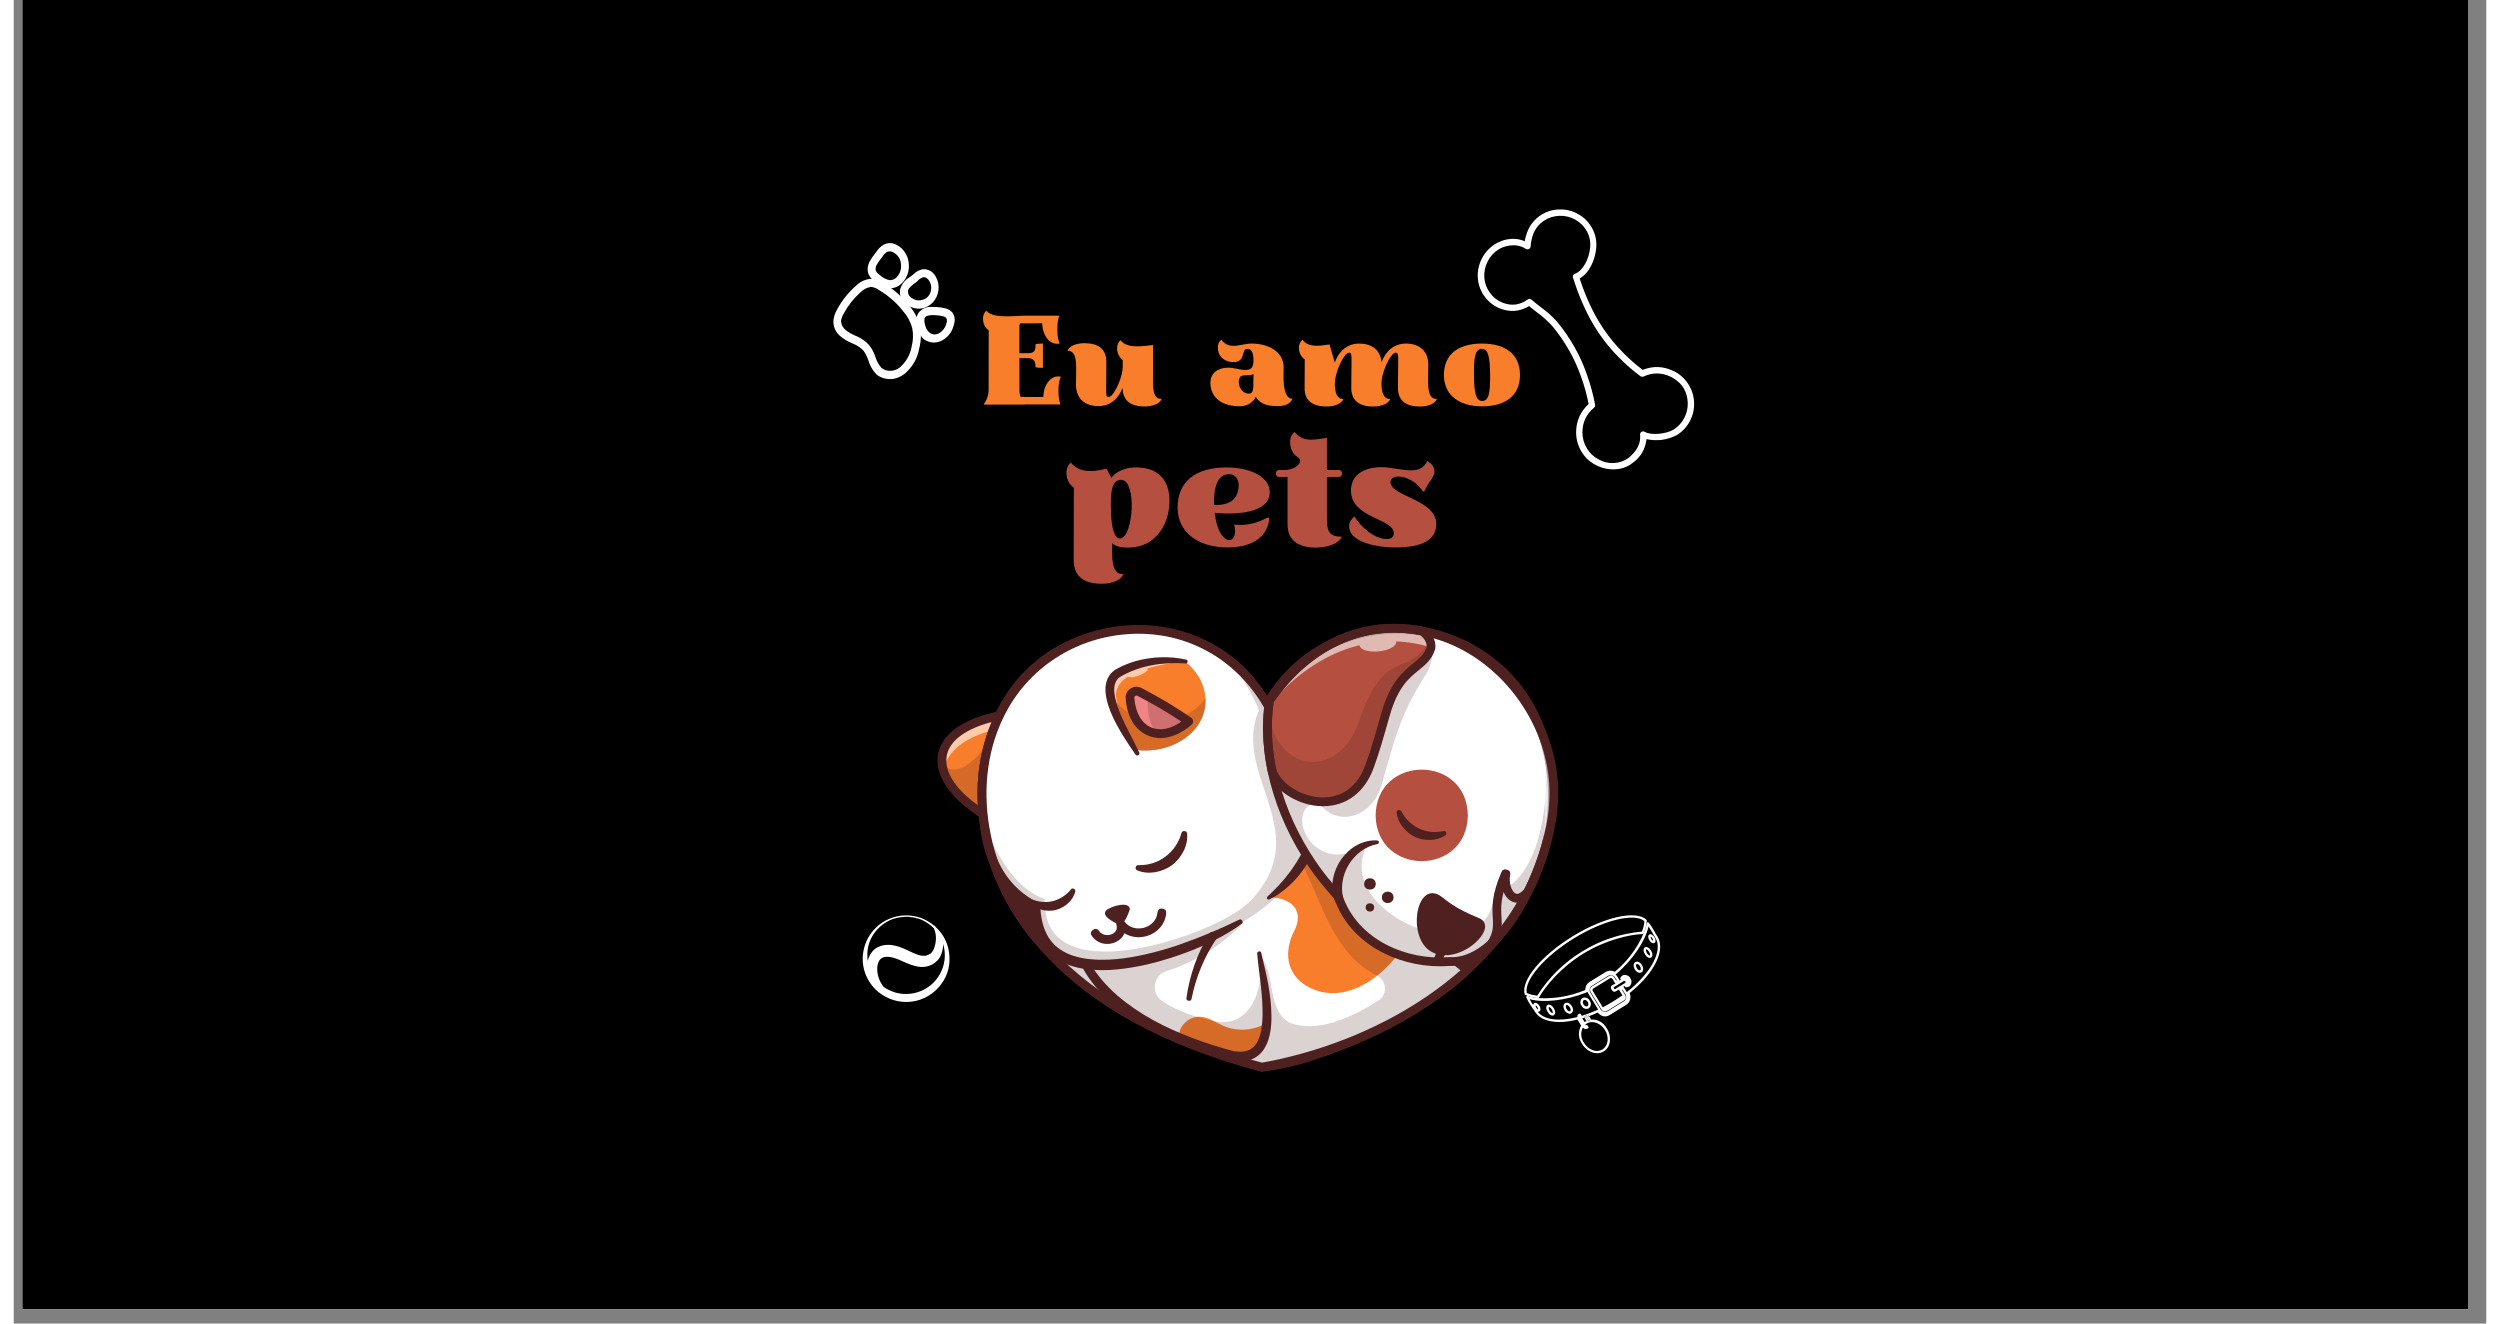 <svg xmlns="http://www.w3.org/2000/svg" xmlns:xlink="http://www.w3.org/1999/xlink" width="170" zoomAndPan="magnify" viewBox="0 0 127.5 68.25" height="90" preserveAspectRatio="xMidYMid meet" version="1.0"><rect x="0" y="0" width="127.5" height="68.25" fill="#808080" stroke="none"/><defs><g/><clipPath id="19d3097987"><path d="M 0.445 0 L 126.559 0 L 126.559 67.508 L 0.445 67.508 Z M 0.445 0 " clip-rule="nonzero"/></clipPath><clipPath id="2c1e7d463f"><path d="M 47.629 36 L 52 36 L 52 43 L 47.629 43 Z M 47.629 36 " clip-rule="nonzero"/></clipPath><clipPath id="16c458d462"><path d="M 47.629 36 L 52 36 L 52 40 L 47.629 40 Z M 47.629 36 " clip-rule="nonzero"/></clipPath><clipPath id="64b9ea7812"><path d="M 47.629 36 L 53 36 L 53 43 L 47.629 43 Z M 47.629 36 " clip-rule="nonzero"/></clipPath><clipPath id="757b744365"><path d="M 49 32.168 L 79.656 32.168 L 79.656 55.258 L 49 55.258 Z M 49 32.168 " clip-rule="nonzero"/></clipPath><clipPath id="01f70c1cdf"><path d="M 49 32.168 L 76 32.168 L 76 55.258 L 49 55.258 Z M 49 32.168 " clip-rule="nonzero"/></clipPath><clipPath id="d58e58acbe"><path d="M 49 32.168 L 75 32.168 L 75 55.258 L 49 55.258 Z M 49 32.168 " clip-rule="nonzero"/></clipPath><clipPath id="5dfdb148bb"><path d="M 50 34 L 75 34 L 75 55.258 L 50 55.258 Z M 50 34 " clip-rule="nonzero"/></clipPath><clipPath id="09217a2042"><path d="M 64 32.168 L 79.656 32.168 L 79.656 50 L 64 50 Z M 64 32.168 " clip-rule="nonzero"/></clipPath><clipPath id="196a85553b"><path d="M 64 32.168 L 74 32.168 L 74 42 L 64 42 Z M 64 32.168 " clip-rule="nonzero"/></clipPath><clipPath id="30aac92f55"><path d="M 49 32.168 L 79.656 32.168 L 79.656 55.258 L 49 55.258 Z M 49 32.168 " clip-rule="nonzero"/></clipPath><clipPath id="9d7a9584ec"><path d="M 64 32.168 L 79.656 32.168 L 79.656 46 L 64 46 Z M 64 32.168 " clip-rule="nonzero"/></clipPath><clipPath id="c4d3b63d57"><path d="M 64 32.168 L 79.656 32.168 L 79.656 50 L 64 50 Z M 64 32.168 " clip-rule="nonzero"/></clipPath><clipPath id="fa0311649e"><path d="M 64 32.168 L 74 32.168 L 74 42 L 64 42 Z M 64 32.168 " clip-rule="nonzero"/></clipPath><clipPath id="a4753bcea0"><path d="M 77 47 L 85 47 L 85 55 L 77 55 Z M 77 47 " clip-rule="nonzero"/></clipPath><clipPath id="94503170cf"><path d="M 77.207 50.203 L 83.559 46.312 L 86.672 51.395 L 80.32 55.281 Z M 77.207 50.203 " clip-rule="nonzero"/></clipPath><clipPath id="3438000c32"><path d="M 77.207 50.203 L 83.559 46.312 L 86.672 51.395 L 80.32 55.281 Z M 77.207 50.203 " clip-rule="nonzero"/></clipPath><clipPath id="41c2ae2541"><path d="M 77 47 L 85 47 L 85 52 L 77 52 Z M 77 47 " clip-rule="nonzero"/></clipPath><clipPath id="77b2dd954d"><path d="M 77.207 50.203 L 83.559 46.312 L 86.672 51.395 L 80.32 55.281 Z M 77.207 50.203 " clip-rule="nonzero"/></clipPath><clipPath id="721cba5194"><path d="M 77.207 50.203 L 83.559 46.312 L 86.672 51.395 L 80.32 55.281 Z M 77.207 50.203 " clip-rule="nonzero"/></clipPath><clipPath id="3cb3f4412d"><path d="M 84 48 L 85 48 L 85 49 L 84 49 Z M 84 48 " clip-rule="nonzero"/></clipPath><clipPath id="8553884142"><path d="M 77.207 50.203 L 83.559 46.312 L 86.672 51.395 L 80.32 55.281 Z M 77.207 50.203 " clip-rule="nonzero"/></clipPath><clipPath id="780626cbe0"><path d="M 77.207 50.203 L 83.559 46.312 L 86.672 51.395 L 80.32 55.281 Z M 77.207 50.203 " clip-rule="nonzero"/></clipPath><clipPath id="25195da75a"><path d="M 84 48 L 85 48 L 85 50 L 84 50 Z M 84 48 " clip-rule="nonzero"/></clipPath><clipPath id="68a931e30d"><path d="M 77.207 50.203 L 83.559 46.312 L 86.672 51.395 L 80.32 55.281 Z M 77.207 50.203 " clip-rule="nonzero"/></clipPath><clipPath id="e2e7d7204b"><path d="M 77.207 50.203 L 83.559 46.312 L 86.672 51.395 L 80.32 55.281 Z M 77.207 50.203 " clip-rule="nonzero"/></clipPath><clipPath id="b5b3d26e9b"><path d="M 83 49 L 85 49 L 85 51 L 83 51 Z M 83 49 " clip-rule="nonzero"/></clipPath><clipPath id="693bc0dd60"><path d="M 77.207 50.203 L 83.559 46.312 L 86.672 51.395 L 80.32 55.281 Z M 77.207 50.203 " clip-rule="nonzero"/></clipPath><clipPath id="933945c612"><path d="M 77.207 50.203 L 83.559 46.312 L 86.672 51.395 L 80.32 55.281 Z M 77.207 50.203 " clip-rule="nonzero"/></clipPath><clipPath id="f19125f427"><path d="M 80 51 L 82 51 L 82 53 L 80 53 Z M 80 51 " clip-rule="nonzero"/></clipPath><clipPath id="b231ddf773"><path d="M 77.207 50.203 L 83.559 46.312 L 86.672 51.395 L 80.32 55.281 Z M 77.207 50.203 " clip-rule="nonzero"/></clipPath><clipPath id="0e2730d5ca"><path d="M 77.207 50.203 L 83.559 46.312 L 86.672 51.395 L 80.32 55.281 Z M 77.207 50.203 " clip-rule="nonzero"/></clipPath><clipPath id="4651c9877c"><path d="M 81 52 L 82 52 L 82 53 L 81 53 Z M 81 52 " clip-rule="nonzero"/></clipPath><clipPath id="bdc0fbe644"><path d="M 77.207 50.203 L 83.559 46.312 L 86.672 51.395 L 80.32 55.281 Z M 77.207 50.203 " clip-rule="nonzero"/></clipPath><clipPath id="81f81c6276"><path d="M 77.207 50.203 L 83.559 46.312 L 86.672 51.395 L 80.32 55.281 Z M 77.207 50.203 " clip-rule="nonzero"/></clipPath><clipPath id="f29078123e"><path d="M 80 52 L 82 52 L 82 53 L 80 53 Z M 80 52 " clip-rule="nonzero"/></clipPath><clipPath id="7f38a5bcd6"><path d="M 77.207 50.203 L 83.559 46.312 L 86.672 51.395 L 80.32 55.281 Z M 77.207 50.203 " clip-rule="nonzero"/></clipPath><clipPath id="12e17cfd6d"><path d="M 77.207 50.203 L 83.559 46.312 L 86.672 51.395 L 80.32 55.281 Z M 77.207 50.203 " clip-rule="nonzero"/></clipPath><clipPath id="cc5eb32fee"><path d="M 81 52 L 82 52 L 82 53 L 81 53 Z M 81 52 " clip-rule="nonzero"/></clipPath><clipPath id="2ad75ab541"><path d="M 77.207 50.203 L 83.559 46.312 L 86.672 51.395 L 80.32 55.281 Z M 77.207 50.203 " clip-rule="nonzero"/></clipPath><clipPath id="8becbb4259"><path d="M 77.207 50.203 L 83.559 46.312 L 86.672 51.395 L 80.32 55.281 Z M 77.207 50.203 " clip-rule="nonzero"/></clipPath><clipPath id="8822081197"><path d="M 80 52 L 82 52 L 82 53 L 80 53 Z M 80 52 " clip-rule="nonzero"/></clipPath><clipPath id="37c43b5d99"><path d="M 77.207 50.203 L 83.559 46.312 L 86.672 51.395 L 80.32 55.281 Z M 77.207 50.203 " clip-rule="nonzero"/></clipPath><clipPath id="1ec9058548"><path d="M 77.207 50.203 L 83.559 46.312 L 86.672 51.395 L 80.32 55.281 Z M 77.207 50.203 " clip-rule="nonzero"/></clipPath><clipPath id="40d3e04cea"><path d="M 79 51 L 81 51 L 81 53 L 79 53 Z M 79 51 " clip-rule="nonzero"/></clipPath><clipPath id="15b577fa5e"><path d="M 77.207 50.203 L 83.559 46.312 L 86.672 51.395 L 80.32 55.281 Z M 77.207 50.203 " clip-rule="nonzero"/></clipPath><clipPath id="c880e78945"><path d="M 77.207 50.203 L 83.559 46.312 L 86.672 51.395 L 80.32 55.281 Z M 77.207 50.203 " clip-rule="nonzero"/></clipPath><clipPath id="ea10efb60c"><path d="M 79 51 L 80 51 L 80 53 L 79 53 Z M 79 51 " clip-rule="nonzero"/></clipPath><clipPath id="fba245fec1"><path d="M 77.207 50.203 L 83.559 46.312 L 86.672 51.395 L 80.32 55.281 Z M 77.207 50.203 " clip-rule="nonzero"/></clipPath><clipPath id="e5767d6f75"><path d="M 77.207 50.203 L 83.559 46.312 L 86.672 51.395 L 80.32 55.281 Z M 77.207 50.203 " clip-rule="nonzero"/></clipPath><clipPath id="b19dc03e47"><path d="M 43.785 47.203 L 48.254 47.203 L 48.254 51.672 L 43.785 51.672 Z M 43.785 47.203 " clip-rule="nonzero"/></clipPath><clipPath id="74cce9a115"><path d="M 42 14 L 47 14 L 47 20 L 42 20 Z M 42 14 " clip-rule="nonzero"/></clipPath><clipPath id="e56ec5b772"><path d="M 43.902 12.016 L 49.484 14.094 L 47.145 20.375 L 41.562 18.297 Z M 43.902 12.016 " clip-rule="nonzero"/></clipPath><clipPath id="8b6fd9f294"><path d="M 43.902 12.016 L 49.484 14.094 L 47.145 20.375 L 41.562 18.297 Z M 43.902 12.016 " clip-rule="nonzero"/></clipPath><clipPath id="2ed8fda639"><path d="M 44 12 L 47 12 L 47 15 L 44 15 Z M 44 12 " clip-rule="nonzero"/></clipPath><clipPath id="ee90cffc38"><path d="M 43.902 12.016 L 49.484 14.094 L 47.145 20.375 L 41.562 18.297 Z M 43.902 12.016 " clip-rule="nonzero"/></clipPath><clipPath id="a54f034b8a"><path d="M 43.902 12.016 L 49.484 14.094 L 47.145 20.375 L 41.562 18.297 Z M 43.902 12.016 " clip-rule="nonzero"/></clipPath><clipPath id="9741792fe5"><path d="M 45 13 L 48 13 L 48 16 L 45 16 Z M 45 13 " clip-rule="nonzero"/></clipPath><clipPath id="4f424c8b6d"><path d="M 43.902 12.016 L 49.484 14.094 L 47.145 20.375 L 41.562 18.297 Z M 43.902 12.016 " clip-rule="nonzero"/></clipPath><clipPath id="ee2b111e65"><path d="M 43.902 12.016 L 49.484 14.094 L 47.145 20.375 L 41.562 18.297 Z M 43.902 12.016 " clip-rule="nonzero"/></clipPath><clipPath id="84c5324203"><path d="M 46 15 L 49 15 L 49 18 L 46 18 Z M 46 15 " clip-rule="nonzero"/></clipPath><clipPath id="4dd38fe0d0"><path d="M 43.902 12.016 L 49.484 14.094 L 47.145 20.375 L 41.562 18.297 Z M 43.902 12.016 " clip-rule="nonzero"/></clipPath><clipPath id="90c68a6187"><path d="M 43.902 12.016 L 49.484 14.094 L 47.145 20.375 L 41.562 18.297 Z M 43.902 12.016 " clip-rule="nonzero"/></clipPath><clipPath id="9cb99a5e9f"><path d="M 75.484 10.797 L 86.656 10.797 L 86.656 24.203 L 75.484 24.203 Z M 75.484 10.797 " clip-rule="nonzero"/></clipPath></defs><g clip-path="url(#19d3097987)"><path fill="#ffffff" d="M 0.445 0 L 127.055 0 L 127.055 74.477 L 0.445 74.477 Z M 0.445 0 " fill-opacity="1" fill-rule="nonzero"/><path fill="#ffffff" d="M 0.445 0 L 127.055 0 L 127.055 67.773 L 0.445 67.773 Z M 0.445 0 " fill-opacity="1" fill-rule="nonzero"/><path fill="#000000" d="M 0.445 0 L 127.055 0 L 127.055 67.773 L 0.445 67.773 Z M 0.445 0 " fill-opacity="1" fill-rule="nonzero"/></g><g clip-path="url(#2c1e7d463f)"><path fill="#f97e2b" d="M 51.867 36.75 C 51.371 38.617 51.004 40.508 50.762 42.426 C 50.516 42.293 50.242 42.133 49.965 41.949 C 46.137 39.445 47.867 37.156 51.867 36.75 Z M 51.867 36.75 " fill-opacity="1" fill-rule="nonzero"/><path fill="#4f2020" d="M 51.867 36.75 C 51.371 38.617 51.004 40.508 50.762 42.426 C 50.516 42.293 50.242 42.133 49.965 41.949 C 49.031 41.328 48 40.469 47.832 39.395 C 49.141 40.57 50.562 37.746 51.223 36.855 C 51.449 36.812 51.668 36.777 51.867 36.75 Z M 51.867 36.75 " fill-opacity="0.208" fill-rule="nonzero"/></g><path fill="#4f2020" d="M 63.188 54.703 C 62.371 54.703 61.387 54.297 60.547 53.949 C 60.355 53.871 60.172 53.793 60.004 53.73 C 59.914 53.695 59.863 53.629 59.859 53.531 C 59.84 53.188 59.973 52.844 60.23 52.59 C 60.492 52.324 60.844 52.184 61.195 52.203 C 61.348 52.211 61.418 52.293 61.406 52.441 C 61.398 52.594 61.32 52.664 61.172 52.656 C 60.945 52.645 60.719 52.734 60.547 52.906 C 60.418 53.039 60.34 53.199 60.316 53.367 C 60.445 53.418 60.578 53.473 60.719 53.531 C 61.805 53.98 63.156 54.539 63.852 54.082 C 64.176 53.871 64.352 53.426 64.367 52.754 C 64.375 52.605 64.449 52.531 64.602 52.535 C 64.75 52.539 64.824 52.617 64.82 52.77 C 64.797 53.594 64.555 54.164 64.098 54.465 C 63.836 54.633 63.527 54.703 63.188 54.703 Z M 63.188 54.703 " fill-opacity="1" fill-rule="nonzero"/><g clip-path="url(#16c458d462)"><path fill="#ffffff" d="M 51.867 36.75 C 51.809 36.973 51.75 37.199 51.695 37.422 C 50.168 37.645 48.422 38.078 47.898 39.688 C 47.273 37.664 50.184 36.977 51.867 36.75 Z M 51.867 36.75 " fill-opacity="0.6" fill-rule="nonzero"/></g><g clip-path="url(#64b9ea7812)"><path fill="#4f2020" d="M 50.766 42.652 C 50.73 42.652 50.695 42.645 50.66 42.629 C 49.602 42.074 48.801 41.461 48.281 40.809 C 47.762 40.16 47.551 39.492 47.668 38.875 C 47.906 37.629 49.43 36.77 51.848 36.523 C 51.926 36.516 51.992 36.543 52.043 36.602 C 52.094 36.664 52.109 36.73 52.09 36.809 C 51.594 38.664 51.227 40.547 50.988 42.457 C 50.973 42.586 50.898 42.652 50.766 42.652 Z M 51.57 37.012 C 49.582 37.273 48.297 37.988 48.113 38.961 C 47.926 39.949 48.844 41.098 50.586 42.07 C 50.812 40.367 51.141 38.68 51.57 37.012 Z M 51.57 37.012 " fill-opacity="1" fill-rule="nonzero"/></g><g clip-path="url(#757b744365)"><path fill="#4f2020" d="M 78.906 43.961 C 77.027 50.137 70.816 53.512 64.898 55.031 C 64.438 55.066 63.988 55.012 63.555 54.859 C 59.773 53.578 55.965 52.023 53.312 49.035 C 51.699 47.281 50.477 45.133 50.07 42.77 C 50.023 42.5 49.988 42.223 49.965 41.949 C 49.812 40.242 50.07 38.484 50.809 36.938 C 53.375 31.516 61.34 30.656 64.625 36.312 C 64.625 36.309 64.629 36.309 64.629 36.309 C 67.176 31.832 73.137 31.266 76.715 34.562 C 79.238 36.887 79.863 40.75 78.906 43.961 Z M 78.906 43.961 " fill-opacity="1" fill-rule="nonzero"/></g><g clip-path="url(#01f70c1cdf)"><path fill="#4f2020" d="M 64.359 55.258 C 64.34 55.258 64.32 55.254 64.301 55.25 C 59.387 53.945 55.629 51.902 53.137 49.176 C 51.598 47.574 50.48 45.508 49.984 43.371 C 49.449 41.055 49.664 38.797 50.605 36.84 C 51.406 35.074 52.777 33.73 54.57 32.957 C 56.207 32.25 58.082 32.082 59.844 32.48 C 61.48 32.855 62.875 33.68 63.879 34.863 C 64.961 36.145 65.527 37.805 65.516 39.676 C 66.789 40.621 67.234 42.301 66.691 44.121 C 69.414 45.777 72.18 47.758 74.926 50.004 C 74.98 50.047 75.008 50.102 75.008 50.172 C 75.012 50.242 74.984 50.301 74.934 50.348 C 72.652 52.414 67.652 54.953 64.379 55.254 C 64.371 55.258 64.367 55.258 64.359 55.258 Z M 57.934 32.723 C 55.289 32.723 52.402 33.961 51.016 37.031 L 51.016 37.035 C 49.262 40.672 50.27 45.535 53.465 48.863 C 55.898 51.523 59.566 53.52 64.379 54.801 C 67.477 54.496 72.133 52.16 74.434 50.184 C 71.723 47.98 68.988 46.039 66.309 44.418 C 66.203 44.355 66.172 44.266 66.211 44.152 C 66.66 42.793 66.621 40.98 65.16 39.98 C 65.094 39.934 65.059 39.871 65.062 39.789 C 65.141 35.637 62.367 33.52 59.742 32.926 C 59.148 32.789 58.543 32.723 57.934 32.723 Z M 57.934 32.723 " fill-opacity="1" fill-rule="nonzero"/></g><g clip-path="url(#d58e58acbe)"><path fill="#ffffff" d="M 74.781 50.18 C 72.48 52.262 67.527 54.734 64.359 55.031 C 60.281 53.953 56.156 52.141 53.312 49.035 C 52.902 48.406 52.75 47.547 52.699 46.742 C 51.156 45.996 50.277 44.426 50.07 42.77 C 50.059 42.695 50.043 42.602 50.035 42.527 C 49.758 40.641 49.988 38.66 50.809 36.938 C 54.086 29.898 65.449 31.465 65.285 39.793 C 66.73 40.781 66.961 42.586 66.422 44.223 C 69.348 45.996 72.129 48.008 74.781 50.18 Z M 74.781 50.18 " fill-opacity="1" fill-rule="nonzero"/></g><path fill="#8c8c8c" d="M 60.777 37.738 C 60.027 38.504 58.863 38.809 57.816 38.66 C 57.328 37.75 55.805 35.512 56.906 34.73 C 57.957 34.102 59.27 33.953 60.371 34.102 C 61.551 34.977 61.871 36.648 60.777 37.738 Z M 60.777 37.738 " fill-opacity="1" fill-rule="nonzero"/><path fill="#f97e2b" d="M 72.055 48.043 C 71.215 50.062 68.602 52.207 66.473 50.715 C 65.508 49.98 65.562 48.836 66.098 47.863 C 66.52 46.828 65.754 46.297 64.773 46.27 C 65.449 45.691 66.027 45.027 66.508 44.273 C 68.414 45.434 70.262 46.688 72.055 48.043 Z M 72.055 48.043 " fill-opacity="1" fill-rule="nonzero"/><path fill="#f97e2b" d="M 64.59 52.762 C 64.508 55.645 61.738 54.164 60.082 53.516 C 60.047 52.918 60.59 52.398 61.18 52.43 C 61.621 52.449 62 52.738 62.406 52.91 C 63.102 53.207 63.93 53.145 64.59 52.762 Z M 64.59 52.762 " fill-opacity="1" fill-rule="nonzero"/><path fill="#4f2020" d="M 67.098 43.676 C 67 43.969 66.871 44.246 66.715 44.512 C 66.672 44.578 66.633 44.645 66.59 44.707 L 66.461 44.898 L 66.32 45.082 L 66.176 45.258 C 65.973 45.488 65.754 45.699 65.512 45.891 C 65.277 46.082 65.02 46.242 64.75 46.379 C 64.703 46.402 64.668 46.391 64.637 46.348 C 64.609 46.309 64.613 46.27 64.652 46.234 C 64.863 46.035 65.07 45.832 65.266 45.621 C 65.457 45.41 65.641 45.191 65.809 44.961 L 65.934 44.789 L 66.051 44.613 L 66.168 44.434 C 66.203 44.371 66.242 44.312 66.277 44.254 C 66.422 44.008 66.555 43.758 66.68 43.504 C 66.742 43.375 66.84 43.336 66.973 43.391 C 67.102 43.445 67.145 43.543 67.098 43.676 Z M 67.098 43.676 " fill-opacity="1" fill-rule="nonzero"/><path fill="#ffa86e" d="M 60.59 37.199 C 59.797 36.652 58.973 36.16 58.121 35.719 C 57.902 35.562 57.609 35.648 57.559 35.93 C 57.637 37.785 59.164 38.43 60.59 37.199 Z M 60.59 37.199 " fill-opacity="1" fill-rule="nonzero"/><g clip-path="url(#5dfdb148bb)"><path fill="#4f2020" d="M 74.043 49.582 C 71.68 47.691 69.215 45.926 66.633 44.352 C 66.578 44.242 66.527 44.137 66.477 44.027 C 66.961 42.426 66.66 40.746 65.285 39.793 C 65.285 39.117 65.207 38.453 65.059 37.797 C 65.082 39.301 65.297 40.801 65.684 42.254 C 64.91 40.555 64.871 38.703 64.797 36.875 C 64.473 35.727 63.477 34.73 62.703 34.07 C 63.312 34.855 63.816 35.699 64.215 36.609 C 62.816 39.906 66.934 42.727 64.039 46.156 C 63.508 46.859 62.504 47.375 61.707 47.742 C 59.168 48.914 53.012 50.566 53.168 46.363 C 51.57 45.82 50.582 43.852 50.035 42.523 C 50.043 42.602 50.059 42.695 50.07 42.77 C 50.422 45.129 51.73 47.277 53.312 49.031 C 53.312 49.031 53.312 49.035 53.312 49.035 C 56.156 52.137 60.285 53.953 64.359 55.027 C 67.52 54.738 72.484 52.258 74.781 50.176 C 74.535 49.977 74.289 49.781 74.043 49.582 Z M 70.402 51.574 C 69.121 52.398 67.297 53.309 65.781 52.738 C 64.613 52.035 65.078 50.309 64.309 49.328 C 64.449 50.895 63.887 53.016 61.922 52.672 C 61.031 52.465 60 52.164 59.207 51.613 C 58.621 51.207 58.754 50.301 59.43 50.082 C 60.879 49.617 62.215 48.801 63.281 47.711 C 63.102 47.758 62.926 47.812 62.75 47.863 C 64.25 47.156 65.551 46.008 66.473 44.617 C 67.5 46.668 68.086 49.219 70.301 50.312 C 70.797 50.566 70.855 51.254 70.402 51.574 Z M 70.402 51.574 " fill-opacity="0.2" fill-rule="nonzero"/></g><g clip-path="url(#09217a2042)"><path fill="#ffffff" d="M 79.395 41.52 C 79.164 44.176 77.973 46.715 76.211 48.691 C 75.691 49.32 74.867 49.5 74.027 49.57 C 71.68 49.766 69.121 48.59 68.312 46.277 C 67.879 45.711 67.344 45.176 66.945 44.543 C 65.324 42.109 64.211 38.949 64.805 36.039 C 66.652 33.371 69.539 31.914 72.621 32.539 C 76.785 33.121 79.734 37.359 79.395 41.52 Z M 79.395 41.52 " fill-opacity="1" fill-rule="nonzero"/><path fill="#4f2020" d="M 79.395 41.52 C 78.902 45.73 76.328 51.215 71.367 49.227 C 69.988 48.762 68.746 47.594 68.289 46.211 C 66.07 43.961 63.574 38.719 65.059 35.691 C 64.484 38.359 66.422 40.43 68.488 37.891 C 69.387 36.688 69.828 35.102 71.035 34.203 C 71.652 33.754 72.578 33.402 72.68 32.539 C 73.363 32.914 73.203 34.191 72.84 34.738 C 71.594 36.715 71.293 37.746 70.551 40.434 C 70.062 42.215 68.145 42.691 67.277 41.348 C 65.285 41.648 67.129 45.59 69.871 43.414 C 67.656 47.102 76.172 50.555 76.355 45.988 C 79.152 45.605 79.785 38.637 78.066 36.215 C 79.031 37.723 79.531 39.66 79.395 41.52 Z M 79.395 41.52 " fill-opacity="0.2" fill-rule="nonzero"/></g><g clip-path="url(#196a85553b)"><path fill="#b55040" d="M 73.078 33.406 C 72.73 34.562 71.461 34.277 70.734 36.84 C 70.484 37.73 70.234 38.621 69.922 39.492 C 68.832 42.523 65.359 41.281 64.871 39.703 C 64.645 38.598 64.578 37.477 64.715 36.391 C 66.453 33.012 70.023 32.004 72.621 32.539 C 72.902 32.754 73.117 33.051 73.078 33.406 Z M 73.078 33.406 " fill-opacity="1" fill-rule="nonzero"/></g><g clip-path="url(#30aac92f55)"><path fill="#4f2020" d="M 64.359 55.258 C 64.34 55.258 64.32 55.254 64.301 55.25 C 59.387 53.945 55.629 51.902 53.137 49.176 C 51.598 47.57 50.48 45.508 49.984 43.371 C 49.449 41.055 49.664 38.797 50.609 36.84 C 51.895 34.129 54.59 32.363 57.652 32.234 C 60.504 32.113 63.086 33.469 64.629 35.875 C 65.824 33.977 67.695 32.727 69.934 32.348 C 72.379 31.93 74.848 32.625 76.707 34.254 C 79.219 36.434 80.199 40.328 79.145 43.949 C 79.145 43.949 79.145 43.949 79.145 43.953 C 78.25 46.898 76.25 49.539 73.363 51.586 C 70.828 53.383 67.645 54.688 64.398 55.254 C 64.383 55.254 64.371 55.258 64.359 55.258 Z M 58 32.68 C 57.891 32.68 57.781 32.68 57.668 32.688 C 54.777 32.809 52.227 34.473 51.016 37.035 C 49.262 40.672 50.27 45.535 53.465 48.863 C 55.895 51.523 59.562 53.516 64.367 54.797 C 69.746 53.848 76.711 50.406 78.715 43.82 C 79.719 40.367 78.793 36.66 76.414 34.598 C 74.656 33.055 72.32 32.398 70.008 32.793 C 67.781 33.172 65.941 34.461 64.824 36.422 C 64.781 36.5 64.719 36.539 64.633 36.539 L 64.629 36.539 C 64.543 36.539 64.48 36.5 64.438 36.426 C 63.062 34.062 60.676 32.68 58 32.68 Z M 78.93 43.887 Z M 78.93 43.887 " fill-opacity="1" fill-rule="nonzero"/></g><path fill="#f97e2b" d="M 60.777 37.738 C 60.031 38.504 58.867 38.809 57.82 38.66 C 57.355 37.824 55.805 35.438 56.91 34.73 C 57.965 34.105 59.242 33.953 60.371 34.102 C 61.559 34.996 61.875 36.629 60.777 37.738 Z M 60.777 37.738 " fill-opacity="1" fill-rule="nonzero"/><path fill="#ffffff" d="M 58.473 34.496 C 58.504 34.582 58.297 34.738 58.008 34.84 C 57.754 34.93 57.523 34.949 57.453 34.895 C 57.098 35.121 56.855 35.422 56.836 35.828 C 56.879 36.281 56.938 36.73 57.012 37.18 C 56.754 36.449 56.078 35.301 56.91 34.73 C 57.902 34.137 59.129 33.973 60.188 34.082 C 59.766 34.184 59.09 34.285 58.453 34.469 C 58.461 34.477 58.469 34.484 58.473 34.496 Z M 58.473 34.496 " fill-opacity="0.6" fill-rule="nonzero"/><path fill="#4f2020" d="M 60.777 37.738 C 60.031 38.504 58.867 38.809 57.82 38.66 C 57.277 37.777 56.777 36.859 56.562 35.844 C 57.645 37.551 60.281 37.641 61.465 36 C 61.488 36.633 61.223 37.277 60.777 37.738 Z M 60.777 37.738 " fill-opacity="0.2" fill-rule="nonzero"/><path fill="#b55040" d="M 70.227 42.047 C 70.281 38.902 74.934 38.902 74.984 42.047 C 74.934 45.191 70.281 45.191 70.227 42.047 Z M 70.227 42.047 " fill-opacity="1" fill-rule="nonzero"/><path fill="#4f2020" d="M 57.84 38.902 C 57.629 38.594 57.41 38.277 57.211 37.949 C 57.008 37.621 56.82 37.281 56.656 36.926 C 56.496 36.566 56.355 36.191 56.309 35.77 C 56.285 35.562 56.285 35.336 56.363 35.113 C 56.383 35.055 56.402 35 56.434 34.949 C 56.445 34.922 56.457 34.895 56.477 34.867 L 56.527 34.793 L 56.555 34.758 C 56.562 34.746 56.574 34.734 56.582 34.727 L 56.645 34.66 C 56.688 34.617 56.734 34.586 56.781 34.547 C 56.785 34.547 56.785 34.543 56.789 34.543 L 56.797 34.539 C 57.07 34.375 57.367 34.25 57.668 34.148 C 57.965 34.051 58.277 33.984 58.586 33.941 C 58.898 33.898 59.211 33.883 59.523 33.895 C 59.832 33.906 60.141 33.945 60.445 34.012 C 60.512 34.02 60.543 34.059 60.531 34.125 C 60.523 34.195 60.484 34.223 60.418 34.211 C 60.121 34.191 59.824 34.188 59.523 34.203 C 59.23 34.219 58.938 34.254 58.648 34.312 C 58.359 34.367 58.078 34.445 57.805 34.547 C 57.531 34.648 57.27 34.773 57.023 34.922 L 57.035 34.914 C 56.918 35 56.836 35.113 56.793 35.254 C 56.746 35.391 56.738 35.555 56.758 35.727 C 56.773 35.895 56.812 36.066 56.863 36.242 C 56.914 36.418 56.973 36.59 57.043 36.758 C 57.184 37.102 57.348 37.438 57.52 37.773 C 57.688 38.109 57.871 38.441 58.035 38.793 C 58.066 38.855 58.051 38.906 57.988 38.941 C 57.93 38.973 57.883 38.961 57.844 38.906 Z M 57.84 38.902 " fill-opacity="1" fill-rule="nonzero"/><path fill="#f08484" d="M 60.594 37.199 C 58.133 39.25 56.984 35.738 57.848 35.641 C 58.828 35.969 59.711 36.645 60.594 37.199 Z M 60.594 37.199 " fill-opacity="1" fill-rule="nonzero"/><path fill="#4f2020" d="M 59.129 38.059 C 58.898 38.059 58.68 38.016 58.469 37.922 C 57.789 37.629 57.379 36.906 57.336 35.938 C 57.332 35.922 57.336 35.902 57.34 35.887 C 57.375 35.688 57.5 35.531 57.68 35.457 C 57.859 35.383 58.066 35.41 58.238 35.523 C 59.098 35.969 59.926 36.465 60.719 37.012 C 60.781 37.055 60.812 37.113 60.816 37.188 C 60.82 37.262 60.797 37.324 60.738 37.371 C 60.215 37.824 59.656 38.059 59.129 38.059 Z M 57.785 35.949 C 57.828 36.719 58.141 37.285 58.645 37.508 C 59.105 37.707 59.664 37.598 60.211 37.211 C 59.504 36.742 58.773 36.309 58.02 35.922 C 58.012 35.914 58 35.91 57.992 35.902 C 57.945 35.871 57.891 35.859 57.848 35.879 C 57.812 35.891 57.793 35.914 57.785 35.949 Z M 57.785 35.949 " fill-opacity="1" fill-rule="nonzero"/><path fill="#4f2020" d="M 73.418 49.816 C 73.34 49.816 73.277 49.781 73.234 49.719 C 73.188 49.652 73.18 49.582 73.211 49.508 C 73.281 49.32 73.352 49.141 73.449 48.848 C 73.496 48.703 73.59 48.656 73.734 48.703 C 73.875 48.75 73.922 48.848 73.875 48.988 C 73.781 49.273 73.719 49.441 73.629 49.672 C 73.594 49.77 73.523 49.816 73.418 49.816 Z M 73.418 49.816 " fill-opacity="1" fill-rule="nonzero"/><path fill="#4f2020" d="M 56.387 48.676 C 56.094 48.676 55.797 48.555 55.598 48.266 C 55.512 48.145 55.531 48.039 55.652 47.953 C 55.777 47.867 55.879 47.887 55.965 48.008 C 56.129 48.242 56.438 48.262 56.645 48.164 C 56.738 48.121 56.945 47.988 56.863 47.691 C 56.828 47.57 56.871 47.48 56.984 47.426 C 57.098 47.371 57.191 47.398 57.266 47.504 C 57.527 47.879 57.957 47.922 58.27 47.844 C 58.582 47.762 58.934 47.512 58.98 47.055 C 59 46.906 59.082 46.84 59.227 46.855 C 59.375 46.871 59.441 46.953 59.43 47.102 C 59.371 47.668 58.961 48.129 58.383 48.281 C 57.988 48.383 57.59 48.32 57.277 48.125 C 57.199 48.316 57.047 48.477 56.836 48.574 C 56.695 48.641 56.543 48.676 56.387 48.676 Z M 56.387 48.676 " fill-opacity="1" fill-rule="nonzero"/><path fill="#4f2020" d="M 63.316 47.645 C 62.879 47.961 62.414 48.234 61.934 48.477 C 61.695 48.602 61.449 48.711 61.203 48.82 C 61.082 48.871 60.957 48.926 60.832 48.977 C 60.707 49.023 60.582 49.074 60.457 49.121 C 59.953 49.309 59.441 49.473 58.922 49.613 C 58.398 49.758 57.867 49.863 57.332 49.938 C 57.062 49.977 56.789 50 56.516 50.02 L 56.312 50.023 C 56.242 50.027 56.176 50.027 56.105 50.027 L 55.898 50.023 L 55.691 50.012 C 55.418 49.992 55.141 49.961 54.863 49.895 L 54.762 49.871 L 54.66 49.844 L 54.559 49.812 C 54.523 49.805 54.488 49.793 54.457 49.777 L 54.254 49.703 L 54.059 49.613 C 53.801 49.488 53.551 49.324 53.34 49.117 C 53.129 48.906 52.957 48.668 52.828 48.398 C 52.699 48.137 52.617 47.859 52.562 47.582 C 52.508 47.305 52.484 47.023 52.48 46.75 L 52.602 46.941 C 52.211 46.746 51.852 46.5 51.523 46.207 C 51.195 45.914 50.914 45.578 50.68 45.207 C 50.449 44.836 50.266 44.441 50.129 44.023 C 50.059 43.82 50.004 43.609 49.957 43.398 C 49.934 43.293 49.91 43.188 49.895 43.082 L 49.867 42.926 L 49.855 42.848 L 49.852 42.809 C 49.848 42.785 49.844 42.762 49.844 42.742 C 49.836 42.598 49.902 42.52 50.043 42.504 C 50.184 42.488 50.266 42.551 50.289 42.691 L 50.293 42.723 C 50.293 42.727 50.293 42.73 50.293 42.734 L 50.301 42.773 L 50.312 42.848 L 50.336 43 C 50.352 43.105 50.375 43.199 50.395 43.301 C 50.438 43.496 50.492 43.691 50.555 43.883 C 50.68 44.262 50.848 44.625 51.062 44.965 C 51.273 45.301 51.527 45.605 51.824 45.871 C 52.121 46.137 52.449 46.359 52.805 46.539 C 52.883 46.578 52.926 46.641 52.93 46.727 L 52.93 46.734 C 52.961 47.242 53.047 47.75 53.27 48.176 C 53.379 48.391 53.52 48.578 53.695 48.746 C 53.863 48.906 54.066 49.039 54.285 49.145 C 54.5 49.254 54.738 49.32 54.98 49.379 C 55.223 49.434 55.473 49.465 55.727 49.48 L 55.918 49.492 L 56.109 49.492 C 56.172 49.492 56.234 49.492 56.301 49.488 L 56.492 49.484 C 56.746 49.469 57.004 49.449 57.262 49.414 C 57.773 49.344 58.285 49.238 58.789 49.109 C 59.293 48.98 59.797 48.828 60.289 48.648 C 61.277 48.297 62.242 47.891 63.188 47.426 C 63.258 47.395 63.312 47.41 63.352 47.477 C 63.391 47.543 63.379 47.598 63.316 47.645 Z M 63.316 47.645 " fill-opacity="1" fill-rule="nonzero"/><path fill="#4f2020" d="M 64.332 49.145 C 64.391 49.402 64.457 49.664 64.516 49.93 C 64.574 50.191 64.633 50.457 64.684 50.723 C 64.73 50.992 64.773 51.262 64.805 51.535 C 64.832 51.809 64.855 52.082 64.855 52.359 C 64.859 52.641 64.848 52.922 64.797 53.203 C 64.746 53.488 64.668 53.777 64.504 54.047 C 64.422 54.188 64.316 54.309 64.191 54.414 C 64.066 54.52 63.922 54.602 63.766 54.652 C 63.457 54.758 63.145 54.75 62.855 54.711 C 62.848 54.707 62.844 54.707 62.836 54.707 L 62.832 54.707 C 62.082 54.52 61.344 54.289 60.617 54.023 C 59.895 53.75 59.188 53.43 58.504 53.051 C 57.824 52.672 57.172 52.234 56.586 51.707 C 56 51.184 55.477 50.574 55.098 49.871 C 55.027 49.742 55.055 49.641 55.184 49.566 C 55.312 49.496 55.414 49.523 55.488 49.648 L 55.488 49.652 C 55.859 50.285 56.352 50.848 56.91 51.336 C 57.473 51.82 58.098 52.238 58.75 52.602 C 59.406 52.961 60.098 53.27 60.801 53.535 C 61.508 53.801 62.227 54.027 62.957 54.215 L 62.934 54.207 C 63.172 54.246 63.406 54.25 63.609 54.18 C 63.812 54.117 63.973 53.98 64.09 53.793 C 64.211 53.602 64.281 53.363 64.328 53.121 C 64.371 52.867 64.395 52.613 64.398 52.359 C 64.406 51.84 64.363 51.309 64.305 50.781 C 64.277 50.516 64.242 50.25 64.207 49.984 C 64.176 49.719 64.141 49.449 64.121 49.176 C 64.117 49.109 64.148 49.07 64.215 49.062 C 64.281 49.051 64.32 49.078 64.332 49.145 Z M 64.332 49.145 " fill-opacity="1" fill-rule="nonzero"/><g clip-path="url(#9d7a9584ec)"><path fill="#ffffff" d="M 79.395 41.52 C 79.332 42.93 78.758 44.543 78.164 45.793 C 80.84 39.293 76.48 33.262 71.285 33.078 C 71.289 33.086 71.289 33.094 71.289 33.098 C 71.312 33.32 70.906 33.539 70.387 33.59 C 69.863 33.641 69.426 33.504 69.402 33.285 C 69.402 33.281 69.402 33.273 69.402 33.27 C 67.793 33.66 66.172 34.648 64.715 36.383 C 66.164 33.449 69.562 31.922 72.621 32.539 C 76.785 33.121 79.734 37.359 79.395 41.52 Z M 79.395 41.52 " fill-opacity="0.6" fill-rule="nonzero"/></g><path fill="#4f2020" d="M 62.012 48.418 C 61.387 49.359 60.961 50.387 60.738 51.496 C 60.723 51.586 60.672 51.621 60.582 51.605 C 60.496 51.59 60.457 51.539 60.473 51.449 C 60.641 50.281 61.027 49.188 61.629 48.176 C 61.707 48.043 61.812 48.02 61.941 48.098 C 62.07 48.172 62.094 48.277 62.016 48.406 C 62.016 48.41 62.016 48.414 62.012 48.418 Z M 62.012 48.418 " fill-opacity="1" fill-rule="nonzero"/><path fill="#4f2020" d="M 56.336 46.945 C 56.066 47.238 56.727 47.562 56.941 47.645 C 57.27 47.758 57.461 47.133 57.555 46.898 C 57.547 46.438 56.57 46.73 56.336 46.945 Z M 56.336 46.945 " fill-opacity="1" fill-rule="nonzero"/><g clip-path="url(#c4d3b63d57)"><path fill="#4f2020" d="M 73.543 49.828 C 71.359 49.828 68.922 48.695 68.102 46.355 L 68.051 46.297 C 67.609 45.789 67.152 45.262 66.766 44.672 C 64.93 41.969 64.117 38.836 64.531 36.082 C 64.539 36.047 64.551 36.016 64.57 35.984 C 65.57 34.543 66.77 33.488 68.133 32.852 C 69.547 32.191 71.07 32.012 72.668 32.316 C 74.652 32.688 76.477 33.855 77.809 35.609 C 79.145 37.371 79.789 39.477 79.621 41.535 C 79.48 44.121 77.23 49.918 74.051 49.809 C 73.883 49.824 73.711 49.828 73.543 49.828 Z M 64.969 36.203 C 64.59 38.832 65.379 41.824 67.137 44.418 C 67.512 44.988 67.957 45.5 68.391 46 L 68.469 46.09 C 68.488 46.113 68.504 46.137 68.516 46.164 C 69.309 48.504 71.887 49.539 74.023 49.355 C 74.035 49.355 74.043 49.355 74.055 49.355 C 74.082 49.355 74.109 49.359 74.137 49.359 C 75.734 49.359 76.98 47.551 77.586 46.461 C 78.445 44.914 79.098 42.879 79.172 41.508 C 79.172 41.504 79.172 41.5 79.172 41.5 C 79.496 37.492 76.48 33.488 72.582 32.762 C 69.621 32.195 66.918 33.418 64.969 36.203 Z M 64.969 36.203 " fill-opacity="1" fill-rule="nonzero"/></g><path fill="#4f2020" d="M 68.121 46.43 C 67.988 46.078 67.965 45.688 68.031 45.32 C 68.098 44.957 68.246 44.605 68.457 44.305 C 68.566 44.156 68.688 44.02 68.824 43.895 C 68.961 43.77 69.109 43.664 69.27 43.578 C 69.59 43.402 69.957 43.316 70.309 43.34 C 70.363 43.344 70.391 43.371 70.395 43.426 C 70.398 43.48 70.375 43.512 70.32 43.523 C 70.008 43.586 69.727 43.711 69.469 43.898 C 69.344 43.988 69.23 44.094 69.129 44.207 C 69.023 44.32 68.934 44.441 68.852 44.57 C 68.691 44.832 68.586 45.109 68.531 45.41 C 68.477 45.707 68.484 46.004 68.551 46.297 L 68.551 46.301 C 68.586 46.441 68.535 46.535 68.398 46.574 C 68.258 46.617 68.164 46.57 68.117 46.43 Z M 68.121 46.43 " fill-opacity="1" fill-rule="nonzero"/><path fill="#4f2020" d="M 71.559 41.84 C 71.664 42.043 71.793 42.219 71.945 42.367 C 72.102 42.512 72.273 42.633 72.469 42.723 C 72.66 42.816 72.863 42.871 73.074 42.895 C 73.289 42.918 73.504 42.902 73.727 42.855 L 73.73 42.855 C 73.797 42.84 73.844 42.863 73.867 42.926 C 73.895 42.988 73.883 43.039 73.824 43.074 C 73.605 43.227 73.336 43.305 73.066 43.312 C 72.477 43.332 72 43.109 71.629 42.652 C 71.457 42.438 71.34 42.18 71.312 41.914 C 71.305 41.844 71.336 41.797 71.402 41.773 C 71.473 41.754 71.523 41.773 71.555 41.84 Z M 71.559 41.84 " fill-opacity="1" fill-rule="nonzero"/><g clip-path="url(#fa0311649e)"><path fill="#4f2020" d="M 67.52 41.574 C 67.496 41.574 67.473 41.574 67.449 41.574 C 66.211 41.547 64.957 40.738 64.656 39.773 C 64.656 39.766 64.652 39.758 64.652 39.75 C 64.391 38.477 64.352 37.242 64.531 36.082 C 64.535 36.047 64.551 36.016 64.57 35.988 C 66.613 33.039 69.566 31.699 72.668 32.316 C 72.703 32.324 72.73 32.336 72.758 32.359 C 73.156 32.66 73.352 33.043 73.305 33.434 C 73.305 33.445 73.301 33.461 73.297 33.473 C 73.137 34 72.809 34.27 72.461 34.551 C 71.949 34.965 71.371 35.434 70.957 36.902 L 70.914 37.043 C 70.68 37.879 70.438 38.738 70.137 39.57 C 69.68 40.848 68.727 41.574 67.52 41.574 Z M 65.09 39.648 C 65.34 40.422 66.422 41.098 67.461 41.121 C 68.07 41.137 69.168 40.93 69.711 39.418 C 70.008 38.598 70.25 37.746 70.48 36.922 L 70.523 36.781 C 70.977 35.168 71.641 34.633 72.176 34.199 C 72.5 33.934 72.738 33.742 72.859 33.363 C 72.879 33.09 72.676 32.871 72.527 32.75 C 69.645 32.199 66.895 33.457 64.969 36.203 C 64.805 37.289 64.848 38.449 65.09 39.648 Z M 73.082 33.406 Z M 73.082 33.406 " fill-opacity="1" fill-rule="nonzero"/></g><path fill="#4f2020" d="M 77.523 46.547 C 77.414 46.547 77.309 46.52 77.215 46.465 C 76.789 46.23 76.617 45.531 76.723 45.027 C 76.754 44.879 76.844 44.82 76.988 44.852 C 77.137 44.883 77.195 44.973 77.164 45.121 C 77.09 45.484 77.223 45.953 77.434 46.07 C 77.535 46.129 77.668 46.078 77.828 45.922 C 77.938 45.816 78.043 45.82 78.145 45.93 C 78.25 46.039 78.25 46.145 78.141 46.25 C 77.902 46.477 77.691 46.547 77.523 46.547 Z M 77.523 46.547 " fill-opacity="1" fill-rule="nonzero"/><path fill="#4f2020" d="M 76.168 48.953 C 76.078 48.953 76.012 48.914 75.969 48.836 C 75.93 48.758 75.93 48.68 75.977 48.605 C 76.312 48.074 76.293 47.762 76.27 47.328 C 76.238 46.812 76.199 46.168 76.711 44.984 C 76.77 44.848 76.871 44.809 77.008 44.867 C 77.145 44.93 77.184 45.027 77.125 45.164 C 76.656 46.25 76.688 46.809 76.719 47.301 C 76.746 47.762 76.77 48.195 76.359 48.848 C 76.312 48.918 76.25 48.953 76.168 48.953 Z M 76.168 48.953 " fill-opacity="1" fill-rule="nonzero"/><path fill="#4f2020" d="M 73.547 46.184 C 74.016 46.52 74.262 46.809 75.551 47.34 C 76.68 47.805 74.59 49.805 73.176 49.117 C 71.816 48.48 72.277 45.406 73.547 46.184 Z M 73.547 46.184 " fill-opacity="1" fill-rule="nonzero"/><path fill="#4f2020" d="M 69.637 45.582 C 69.629 45.191 70.238 45.191 70.234 45.582 C 70.238 45.969 69.629 45.969 69.637 45.582 Z M 69.637 45.582 " fill-opacity="1" fill-rule="nonzero"/><path fill="#4f2020" d="M 70.551 46.273 C 70.547 45.883 71.156 45.883 71.152 46.273 C 71.156 46.664 70.547 46.664 70.551 46.273 Z M 70.551 46.273 " fill-opacity="1" fill-rule="nonzero"/><path fill="#4f2020" d="M 69.715 46.793 C 69.711 46.508 70.156 46.508 70.152 46.793 C 70.156 47.078 69.711 47.078 69.715 46.793 Z M 69.715 46.793 " fill-opacity="1" fill-rule="nonzero"/><path fill="#4f2020" d="M 60.594 37.199 C 60.062 37.598 59.562 37.891 58.926 37.836 C 58.531 37.285 58.426 36.582 58.492 35.914 C 59.215 36.305 59.914 36.734 60.594 37.199 Z M 60.594 37.199 " fill-opacity="0.2" fill-rule="nonzero"/><path fill="#4f2020" d="M 73.078 33.406 C 72.73 34.562 71.461 34.277 70.734 36.84 C 70.484 37.73 70.234 38.621 69.922 39.492 C 68.832 42.523 65.359 41.281 64.871 39.703 C 64.645 38.598 64.578 37.477 64.715 36.391 C 64.777 39.727 68.297 40.453 69.391 37.133 C 70.684 33.352 71.809 34.984 73.035 33.059 C 73.078 33.172 73.094 33.289 73.078 33.406 Z M 73.078 33.406 " fill-opacity="0.2" fill-rule="nonzero"/><path fill="#4f2020" d="M 60.508 42.988 C 60.535 43.297 60.465 43.617 60.32 43.898 C 60.008 44.5 59.516 44.859 58.852 44.977 C 58.543 45.027 58.219 45.004 57.938 44.883 C 57.867 44.855 57.84 44.801 57.855 44.727 C 57.871 44.648 57.914 44.613 57.992 44.613 L 57.996 44.613 C 58.262 44.617 58.508 44.582 58.742 44.508 C 58.977 44.434 59.191 44.32 59.391 44.172 C 59.586 44.023 59.754 43.852 59.895 43.648 C 60.035 43.445 60.141 43.219 60.215 42.965 L 60.215 42.961 C 60.238 42.883 60.289 42.848 60.371 42.855 C 60.453 42.863 60.5 42.906 60.508 42.988 Z M 60.508 42.988 " fill-opacity="1" fill-rule="nonzero"/><path fill="#4f2020" d="M 54.738 45.98 C 54.684 46.207 54.551 46.41 54.375 46.57 C 54 46.914 53.559 47.031 53.062 46.93 C 52.832 46.879 52.613 46.77 52.453 46.605 C 52.41 46.559 52.402 46.508 52.438 46.453 C 52.473 46.398 52.52 46.383 52.582 46.402 L 52.586 46.406 C 52.758 46.469 52.938 46.504 53.121 46.512 C 53.297 46.52 53.469 46.5 53.637 46.453 C 53.805 46.402 53.965 46.332 54.109 46.234 C 54.262 46.133 54.395 46.012 54.508 45.871 L 54.512 45.867 C 54.559 45.812 54.609 45.801 54.672 45.832 C 54.734 45.863 54.758 45.914 54.738 45.98 Z M 54.738 45.98 " fill-opacity="1" fill-rule="nonzero"/><g clip-path="url(#a4753bcea0)"><g clip-path="url(#94503170cf)"><g clip-path="url(#3438000c32)"><path fill="#ffffff" d="M 84.312 47.578 C 84.449 47.758 84.57 47.949 84.672 48.152 C 84.707 48.207 84.734 48.25 84.766 48.301 C 85.191 49 84.598 50.191 83.324 51.211 C 83.375 51.324 83.383 51.438 83.348 51.555 C 83.316 51.672 83.246 51.758 83.145 51.82 L 82.309 52.336 C 82.113 52.453 81.93 52.438 81.754 52.289 C 81.73 52.266 81.707 52.242 81.684 52.215 C 81.535 52.285 81.383 52.344 81.234 52.398 L 81.215 52.367 C 81.195 52.336 81.168 52.324 81.133 52.344 L 81.105 52.359 C 81.098 52.363 81.086 52.367 81.082 52.375 C 81.07 52.375 81.059 52.375 81.051 52.383 L 81.031 52.395 C 81.012 52.398 81 52.41 80.992 52.43 C 80.984 52.445 80.984 52.465 80.992 52.48 L 80.887 52.508 L 81.004 52.703 L 81.051 52.676 C 81.066 52.664 81.082 52.652 81.102 52.645 L 81.113 52.664 C 81.137 52.703 81.164 52.711 81.199 52.68 C 81.207 52.676 81.211 52.676 81.215 52.672 L 81.227 52.664 L 81.234 52.66 C 81.242 52.664 81.254 52.664 81.262 52.664 L 81.301 52.66 C 81.309 52.656 81.312 52.652 81.32 52.645 C 81.332 52.641 81.34 52.629 81.344 52.617 C 81.348 52.602 81.352 52.586 81.344 52.57 C 81.707 52.566 81.977 52.727 82.16 53.047 C 82.422 53.473 82.348 54 81.992 54.215 C 81.641 54.434 81.137 54.262 80.875 53.832 C 80.672 53.523 80.656 53.207 80.824 52.887 L 80.637 52.578 C 79.578 52.836 78.762 52.684 78.441 52.168 C 78.41 52.117 78.383 52.066 78.336 52.012 C 78.203 51.832 78.094 51.645 78 51.441 C 77.988 51.418 77.992 51.395 78.008 51.375 C 78.027 51.352 78.051 51.348 78.078 51.359 C 78.156 51.387 78.234 51.41 78.316 51.426 L 78.383 51.441 C 78.422 51.449 78.461 51.453 78.5 51.461 L 78.602 51.469 C 79.438 51.516 80.242 51.379 81.012 51.062 L 81.039 51.043 C 81.039 51.004 81.047 50.965 81.055 50.926 C 81.082 50.797 81.152 50.699 81.262 50.633 L 82.094 50.121 C 82.207 50.055 82.324 50.035 82.453 50.07 C 82.492 50.078 82.527 50.094 82.562 50.113 C 83.215 49.566 83.715 48.898 84.059 48.113 C 84.129 47.953 84.176 47.785 84.203 47.609 C 84.207 47.582 84.223 47.562 84.246 47.559 C 84.273 47.551 84.297 47.559 84.312 47.578 Z M 84.559 48.207 C 84.48 48.055 84.395 47.914 84.297 47.777 C 84.152 48.512 83.469 49.523 82.617 50.242 L 82.602 50.254 C 82.637 50.281 82.66 50.312 82.684 50.348 L 82.797 50.531 C 82.805 50.543 82.809 50.559 82.805 50.57 L 82.883 50.523 C 82.875 50.523 82.871 50.52 82.863 50.516 C 82.844 50.496 82.836 50.473 82.844 50.445 C 82.863 50.383 82.902 50.336 82.953 50.305 C 83.027 50.27 83.105 50.266 83.184 50.293 C 83.266 50.32 83.324 50.371 83.363 50.445 C 83.414 50.516 83.43 50.59 83.418 50.676 C 83.406 50.758 83.367 50.824 83.305 50.875 C 83.25 50.906 83.191 50.918 83.129 50.906 C 83.098 50.902 83.082 50.887 83.074 50.855 C 83.074 50.852 83.074 50.844 83.074 50.836 L 82.996 50.887 C 83.012 50.891 83.02 50.898 83.027 50.91 L 83.184 51.164 C 83.188 51.156 83.191 51.148 83.199 51.145 C 84.457 50.148 85.051 49.008 84.656 48.363 C 84.621 48.309 84.59 48.258 84.559 48.207 Z M 83.102 50.609 C 83.082 50.578 83.055 50.57 83.023 50.59 L 82.535 50.891 C 82.504 50.91 82.496 50.938 82.516 50.969 C 82.539 51.004 82.566 51.012 82.598 50.992 L 83.086 50.691 C 83.117 50.672 83.125 50.645 83.102 50.609 Z M 83.105 51.273 L 82.961 51.031 L 82.934 51.047 L 83.082 51.289 C 83.164 51.426 83.141 51.531 83.008 51.609 L 82.176 52.121 C 82.047 52.199 81.941 52.172 81.859 52.039 L 81.332 51.18 C 81.25 51.043 81.273 50.938 81.402 50.855 L 82.234 50.348 C 82.363 50.266 82.473 50.293 82.555 50.43 L 82.637 50.562 L 82.664 50.547 L 82.578 50.414 C 82.543 50.352 82.488 50.309 82.414 50.293 C 82.344 50.273 82.281 50.285 82.219 50.32 L 81.387 50.832 C 81.324 50.867 81.285 50.922 81.27 50.992 C 81.254 51.066 81.266 51.133 81.305 51.195 L 81.832 52.055 C 81.871 52.117 81.926 52.156 81.996 52.176 C 82.066 52.195 82.133 52.184 82.191 52.148 L 83.023 51.637 C 83.086 51.602 83.125 51.547 83.141 51.477 C 83.156 51.402 83.145 51.336 83.105 51.273 Z M 82.473 50.785 L 82.598 50.711 C 82.586 50.703 82.574 50.695 82.566 50.684 L 82.449 50.492 C 82.41 50.43 82.359 50.418 82.301 50.453 L 81.469 50.965 C 81.406 51 81.395 51.051 81.434 51.113 L 81.953 51.961 C 81.957 51.945 81.965 51.93 81.98 51.922 C 82.305 51.754 82.617 51.562 82.914 51.352 C 82.93 51.34 82.945 51.336 82.965 51.344 L 82.789 51.059 C 82.785 51.047 82.781 51.031 82.781 51.02 L 82.66 51.094 C 82.555 51.172 82.469 51.152 82.398 51.039 C 82.328 50.926 82.352 50.84 82.469 50.781 Z M 81.152 51.141 L 81.137 51.152 L 81.098 51.176 L 81.066 51.191 C 80.035 51.594 78.875 51.727 78.168 51.523 C 78.223 51.629 78.285 51.727 78.352 51.824 C 78.355 51.781 78.375 51.75 78.41 51.727 C 78.484 51.68 78.598 51.738 78.676 51.863 C 78.75 51.992 78.746 52.113 78.668 52.16 C 78.645 52.176 78.621 52.18 78.59 52.176 C 78.914 52.59 79.66 52.688 80.625 52.449 C 80.621 52.379 80.648 52.324 80.703 52.289 L 80.723 52.277 C 80.758 52.258 80.785 52.262 80.809 52.297 L 80.844 52.359 C 80.852 52.367 80.855 52.375 80.859 52.383 C 81.129 52.301 81.391 52.199 81.648 52.086 L 81.68 52.066 C 81.688 52.062 81.695 52.059 81.703 52.059 L 81.211 51.254 C 81.184 51.219 81.164 51.18 81.152 51.141 Z M 82.059 53.121 C 81.832 52.754 81.406 52.602 81.109 52.781 C 81.082 52.797 81.059 52.816 81.039 52.836 L 81.055 52.863 C 81.055 52.871 81.059 52.875 81.062 52.879 L 81.078 52.867 C 81.113 52.848 81.141 52.855 81.164 52.891 L 81.195 52.941 C 81.219 52.98 81.211 53.008 81.176 53.031 L 81.16 53.039 C 81.062 53.09 80.98 53.07 80.914 52.984 C 80.785 53.254 80.805 53.52 80.973 53.777 C 81.199 54.148 81.625 54.301 81.922 54.117 C 82.219 53.938 82.285 53.492 82.059 53.125 Z M 78.57 51.934 C 78.547 51.891 78.516 51.863 78.473 51.844 C 78.473 51.887 78.488 51.93 78.512 51.965 C 78.535 52.008 78.566 52.039 78.605 52.059 C 78.605 52.012 78.594 51.969 78.566 51.93 Z M 78.57 51.934 " fill-opacity="1" fill-rule="nonzero"/></g></g></g><g clip-path="url(#41c2ae2541)"><g clip-path="url(#77b2dd954d)"><g clip-path="url(#721cba5194)"><path fill="#ffffff" d="M 84.191 47.426 C 84.207 47.441 84.215 47.457 84.211 47.48 L 84.195 47.613 C 84.172 47.793 84.129 47.965 84.059 48.129 C 84.051 48.152 84.031 48.164 84.004 48.164 C 83.309 48.191 82.086 48.473 80.945 49.172 C 79.801 49.871 78.996 50.832 78.652 51.441 C 78.648 51.453 78.641 51.461 78.633 51.465 C 78.621 51.473 78.609 51.473 78.594 51.473 L 78.492 51.461 L 78.375 51.441 L 78.309 51.43 C 78.23 51.414 78.152 51.391 78.078 51.359 L 77.953 51.312 C 77.934 51.305 77.918 51.293 77.914 51.27 C 77.711 50.555 78.777 49.27 80.395 48.277 C 82.016 47.285 83.648 46.918 84.191 47.426 Z M 84.078 47.59 L 84.086 47.496 C 83.562 47.066 81.992 47.445 80.461 48.383 C 78.934 49.32 77.879 50.547 78.023 51.207 L 78.113 51.242 C 78.262 51.297 78.41 51.328 78.562 51.344 C 79.16 50.402 79.93 49.641 80.879 49.062 C 81.824 48.48 82.852 48.141 83.961 48.039 C 84.02 47.895 84.059 47.746 84.078 47.59 Z M 84.078 47.59 " fill-opacity="1" fill-rule="nonzero"/></g></g></g><g clip-path="url(#3cb3f4412d)"><g clip-path="url(#8553884142)"><g clip-path="url(#780626cbe0)"><path fill="#ffffff" d="M 84.34 48.191 C 84.418 48.145 84.527 48.203 84.605 48.328 C 84.684 48.453 84.684 48.578 84.605 48.625 C 84.531 48.668 84.418 48.613 84.344 48.488 C 84.266 48.363 84.266 48.238 84.34 48.191 Z M 84.5 48.391 C 84.48 48.352 84.449 48.32 84.41 48.301 C 84.406 48.344 84.418 48.387 84.445 48.426 C 84.469 48.465 84.5 48.496 84.539 48.516 C 84.539 48.473 84.527 48.43 84.504 48.395 Z M 84.5 48.391 " fill-opacity="1" fill-rule="nonzero"/></g></g></g><g clip-path="url(#25195da75a)"><g clip-path="url(#68a931e30d)"><g clip-path="url(#e2e7d7204b)"><path fill="#ffffff" d="M 84.113 48.852 C 84.203 48.797 84.34 48.867 84.434 49.02 C 84.523 49.168 84.527 49.324 84.434 49.379 C 84.344 49.434 84.207 49.363 84.117 49.211 C 84.023 49.062 84.02 48.906 84.113 48.852 Z M 84.328 49.082 C 84.266 48.977 84.191 48.949 84.176 48.957 C 84.164 48.965 84.156 49.043 84.219 49.148 C 84.285 49.254 84.355 49.281 84.371 49.273 C 84.383 49.266 84.391 49.184 84.328 49.082 Z M 84.328 49.082 " fill-opacity="1" fill-rule="nonzero"/></g></g></g><g clip-path="url(#b5b3d26e9b)"><g clip-path="url(#693bc0dd60)"><g clip-path="url(#933945c612)"><path fill="#ffffff" d="M 83.617 49.609 C 83.719 49.547 83.875 49.617 83.961 49.762 C 84.051 49.906 84.043 50.074 83.941 50.141 C 83.836 50.203 83.68 50.133 83.594 49.988 C 83.504 49.844 83.516 49.672 83.617 49.609 Z M 83.859 49.824 C 83.805 49.734 83.719 49.695 83.68 49.715 C 83.645 49.738 83.641 49.832 83.699 49.926 C 83.754 50.016 83.836 50.055 83.875 50.031 C 83.91 50.008 83.914 49.914 83.859 49.824 Z M 83.859 49.824 " fill-opacity="1" fill-rule="nonzero"/></g></g></g><g clip-path="url(#f19125f427)"><g clip-path="url(#b231ddf773)"><g clip-path="url(#0e2730d5ca)"><path fill="#ffffff" d="M 80.895 51.465 C 80.961 51.434 81.035 51.43 81.105 51.457 C 81.18 51.48 81.234 51.531 81.27 51.602 C 81.316 51.664 81.336 51.734 81.324 51.812 C 81.316 51.887 81.281 51.949 81.219 51.996 C 81.148 52.031 81.078 52.035 81.004 52.008 C 80.934 51.98 80.879 51.934 80.844 51.859 C 80.797 51.797 80.777 51.727 80.789 51.652 C 80.797 51.574 80.832 51.512 80.895 51.465 Z M 81.164 51.664 C 81.109 51.578 81.016 51.539 80.961 51.574 C 80.902 51.609 80.895 51.711 80.949 51.797 C 81 51.883 81.094 51.922 81.152 51.887 C 81.211 51.852 81.215 51.75 81.164 51.664 Z M 81.164 51.664 " fill-opacity="1" fill-rule="nonzero"/></g></g></g><g clip-path="url(#4651c9877c)"><g clip-path="url(#bdc0fbe644)"><g clip-path="url(#81f81c6276)"><path fill="#ffffff" d="M 81.23 52.395 L 81.348 52.582 C 81.312 52.586 81.281 52.59 81.25 52.598 L 81.145 52.426 C 81.172 52.418 81.203 52.406 81.23 52.395 Z M 81.23 52.395 " fill-opacity="1" fill-rule="nonzero"/><path fill="#ffffff" d="M 81.215 52.367 L 81.23 52.395 C 81.207 52.41 81.172 52.418 81.145 52.426 L 81.133 52.406 C 81.121 52.387 81.105 52.379 81.082 52.375 C 81.09 52.371 81.098 52.363 81.105 52.359 L 81.137 52.344 C 81.168 52.328 81.195 52.336 81.215 52.367 Z M 81.215 52.367 " fill-opacity="1" fill-rule="nonzero"/><path fill="#ffffff" d="M 81.348 52.582 C 81.352 52.602 81.352 52.617 81.344 52.633 C 81.34 52.645 81.332 52.652 81.324 52.66 C 81.316 52.664 81.309 52.668 81.301 52.672 L 81.266 52.676 C 81.254 52.68 81.246 52.676 81.238 52.672 C 81.246 52.668 81.25 52.656 81.254 52.648 C 81.258 52.633 81.258 52.617 81.25 52.602 C 81.281 52.594 81.312 52.586 81.348 52.582 Z M 81.348 52.582 " fill-opacity="1" fill-rule="nonzero"/><path fill="#ffffff" d="M 81.145 52.426 L 81.25 52.598 C 81.227 52.602 81.203 52.605 81.184 52.613 L 81.082 52.445 Z M 81.145 52.426 " fill-opacity="1" fill-rule="nonzero"/><path fill="#ffffff" d="M 81.133 52.406 L 81.145 52.426 L 81.082 52.445 C 81.07 52.43 81.07 52.414 81.074 52.395 L 81.082 52.379 C 81.105 52.379 81.121 52.391 81.133 52.406 Z M 81.133 52.406 " fill-opacity="1" fill-rule="nonzero"/><path fill="#ffffff" d="M 81.25 52.598 C 81.254 52.613 81.258 52.629 81.25 52.645 C 81.246 52.652 81.242 52.66 81.234 52.668 C 81.219 52.664 81.207 52.656 81.199 52.645 L 81.184 52.617 C 81.207 52.609 81.227 52.602 81.25 52.598 Z M 81.25 52.598 " fill-opacity="1" fill-rule="nonzero"/></g></g></g><g clip-path="url(#f29078123e)"><g clip-path="url(#7f38a5bcd6)"><g clip-path="url(#12e17cfd6d)"><path fill="#ffffff" d="M 81.082 52.375 L 81.07 52.395 C 81.066 52.41 81.07 52.43 81.078 52.445 L 80.992 52.477 C 80.98 52.457 80.98 52.441 80.988 52.426 C 80.996 52.406 81.008 52.395 81.031 52.387 L 81.047 52.379 C 81.059 52.375 81.07 52.375 81.082 52.375 Z M 81.082 52.375 " fill-opacity="1" fill-rule="nonzero"/></g></g></g><g clip-path="url(#cc5eb32fee)"><g clip-path="url(#2ad75ab541)"><g clip-path="url(#8becbb4259)"><path fill="#ffffff" d="M 81.234 52.668 L 81.227 52.676 L 81.215 52.68 C 81.207 52.684 81.203 52.688 81.199 52.691 C 81.164 52.719 81.133 52.711 81.109 52.672 L 81.098 52.648 C 81.125 52.637 81.152 52.625 81.184 52.613 L 81.199 52.645 C 81.211 52.656 81.219 52.664 81.234 52.668 Z M 81.234 52.668 " fill-opacity="1" fill-rule="nonzero"/></g></g></g><g clip-path="url(#8822081197)"><g clip-path="url(#37c43b5d99)"><g clip-path="url(#1ec9058548)"><path fill="#ffffff" d="M 81.082 52.445 L 81.184 52.617 C 81.156 52.625 81.125 52.637 81.098 52.652 L 80.992 52.477 Z M 81.082 52.445 " fill-opacity="1" fill-rule="nonzero"/></g></g></g><g clip-path="url(#40d3e04cea)"><g clip-path="url(#15b577fa5e)"><g clip-path="url(#c880e78945)"><path fill="#ffffff" d="M 79.996 51.727 C 80.102 51.664 80.254 51.734 80.344 51.879 C 80.434 52.023 80.426 52.191 80.32 52.254 C 80.219 52.316 80.062 52.246 79.977 52.105 C 79.887 51.961 79.895 51.789 79.996 51.727 Z M 80.242 51.941 C 80.184 51.852 80.102 51.809 80.062 51.832 C 80.027 51.855 80.023 51.949 80.078 52.039 C 80.133 52.133 80.219 52.172 80.258 52.148 C 80.297 52.125 80.297 52.031 80.242 51.941 Z M 80.242 51.941 " fill-opacity="1" fill-rule="nonzero"/></g></g></g><g clip-path="url(#ea10efb60c)"><g clip-path="url(#fba245fec1)"><g clip-path="url(#e5767d6f75)"><path fill="#ffffff" d="M 79.094 51.824 C 79.188 51.77 79.324 51.84 79.418 51.992 C 79.508 52.141 79.508 52.297 79.418 52.352 C 79.328 52.406 79.195 52.34 79.098 52.184 C 79.004 52.031 79.004 51.879 79.094 51.824 Z M 79.312 52.055 C 79.25 51.949 79.176 51.922 79.16 51.93 C 79.148 51.938 79.141 52.016 79.203 52.121 C 79.27 52.223 79.34 52.254 79.355 52.246 C 79.367 52.238 79.375 52.156 79.312 52.055 Z M 79.312 52.055 " fill-opacity="1" fill-rule="nonzero"/></g></g></g><g clip-path="url(#b19dc03e47)"><path fill="#ffffff" d="M 48.25 49.297 C 48.289 49.926 48.098 50.469 47.676 50.934 C 47.473 51.16 47.23 51.336 46.953 51.465 C 46.672 51.594 46.379 51.66 46.074 51.668 L 46.023 51.668 C 45.734 51.668 45.457 51.613 45.188 51.508 C 44.902 51.395 44.652 51.23 44.434 51.016 C 44.219 50.801 44.051 50.551 43.938 50.27 C 43.773 49.852 43.734 49.422 43.828 48.984 C 43.922 48.543 44.129 48.168 44.445 47.852 C 44.648 47.652 44.879 47.492 45.141 47.383 C 45.406 47.27 45.68 47.211 45.965 47.203 L 46.023 47.203 C 46.562 47.207 47.039 47.379 47.453 47.727 L 47.477 47.727 L 47.484 47.734 C 47.504 47.758 47.523 47.781 47.543 47.805 C 47.977 48.207 48.211 48.707 48.25 49.297 Z M 48.012 49.297 C 48.016 49.086 47.988 48.879 47.926 48.676 C 47.926 48.754 47.922 48.832 47.91 48.91 C 47.895 49.016 47.867 49.117 47.828 49.215 C 47.789 49.324 47.73 49.422 47.652 49.508 C 47.613 49.551 47.574 49.586 47.531 49.621 C 47.488 49.656 47.445 49.688 47.398 49.715 C 47.375 49.73 47.352 49.742 47.324 49.754 C 47.25 49.789 47.172 49.816 47.09 49.836 C 47.02 49.852 46.945 49.859 46.875 49.863 C 46.797 49.863 46.719 49.859 46.641 49.848 C 46.59 49.836 46.531 49.828 46.473 49.812 C 46.297 49.766 46.129 49.703 45.965 49.629 L 45.867 49.586 L 45.699 49.512 L 45.668 49.496 L 45.523 49.441 C 45.23 49.328 44.957 49.309 44.797 49.387 C 44.703 49.434 44.637 49.504 44.598 49.598 C 44.547 49.719 44.523 49.848 44.527 49.98 C 44.535 50.285 44.625 50.562 44.801 50.812 C 44.816 50.84 44.836 50.863 44.855 50.887 C 44.898 50.918 44.941 50.949 44.988 50.973 L 45.035 51 C 45.066 51.02 45.094 51.035 45.125 51.047 C 45.148 51.062 45.168 51.07 45.191 51.078 L 45.27 51.113 L 45.418 51.168 C 45.441 51.176 45.469 51.18 45.496 51.191 L 45.566 51.207 L 45.648 51.223 L 45.723 51.238 C 45.75 51.242 45.777 51.246 45.805 51.246 L 45.879 51.254 L 45.957 51.254 C 45.996 51.254 46.027 51.254 46.066 51.254 C 46.32 51.25 46.566 51.195 46.805 51.094 C 47.039 50.992 47.25 50.852 47.43 50.668 C 47.609 50.488 47.75 50.277 47.852 50.043 C 47.953 49.805 48.008 49.559 48.012 49.301 Z M 47.488 48.809 C 47.535 48.664 47.555 48.516 47.555 48.367 C 47.555 48.211 47.527 48.062 47.469 47.922 C 47.457 47.898 47.445 47.879 47.434 47.855 C 47.266 47.688 47.074 47.555 46.855 47.449 L 46.766 47.41 L 46.672 47.379 L 46.645 47.367 L 46.578 47.355 L 46.547 47.355 L 46.484 47.324 L 46.449 47.324 L 46.379 47.305 L 46.344 47.305 C 46.324 47.301 46.301 47.297 46.277 47.297 L 46.246 47.297 L 46.184 47.277 L 46.047 47.277 C 46.02 47.277 45.996 47.277 45.969 47.277 C 45.887 47.281 45.805 47.289 45.723 47.301 C 45.535 47.324 45.352 47.375 45.18 47.453 C 44.93 47.57 44.715 47.727 44.527 47.93 C 44.152 48.348 43.984 48.836 44.023 49.398 C 44.023 49.449 44.031 49.496 44.039 49.551 C 44.051 49.496 44.062 49.445 44.082 49.398 C 44.121 49.289 44.176 49.188 44.25 49.094 C 44.328 48.996 44.418 48.918 44.527 48.859 C 44.566 48.836 44.605 48.816 44.648 48.801 C 44.789 48.75 44.934 48.723 45.082 48.723 L 45.164 48.723 C 45.359 48.738 45.547 48.781 45.727 48.848 C 45.871 48.902 45.996 48.961 46.117 49.016 L 46.207 49.059 C 46.344 49.125 46.484 49.188 46.629 49.234 C 46.746 49.277 46.867 49.293 46.992 49.285 C 47.051 49.277 47.102 49.262 47.152 49.238 C 47.184 49.23 47.207 49.215 47.234 49.199 C 47.258 49.184 47.285 49.164 47.305 49.148 C 47.344 49.109 47.379 49.066 47.406 49.02 C 47.441 48.953 47.469 48.887 47.488 48.816 Z M 47.488 48.809 " fill-opacity="1" fill-rule="nonzero"/></g><g clip-path="url(#74cce9a115)"><g clip-path="url(#e56ec5b772)"><g clip-path="url(#8b6fd9f294)"><path fill="#ffffff" d="M 44.777 19.477 C 44.672 19.438 44.574 19.383 44.488 19.305 C 44.293 19.105 44.152 18.863 44.07 18.586 C 44.012 18.41 43.93 18.242 43.824 18.09 C 43.676 17.934 43.504 17.816 43.312 17.734 L 43.223 17.699 C 43.02 17.613 42.832 17.5 42.66 17.363 C 42.406 17.172 42.273 16.906 42.266 16.574 C 42.281 16.348 42.348 16.137 42.469 15.941 C 42.715 15.488 43.031 15.09 43.414 14.754 C 43.617 14.547 43.859 14.426 44.137 14.383 C 44.395 14.379 44.633 14.449 44.848 14.598 C 45.367 14.906 45.816 15.301 46.195 15.785 C 46.445 16.078 46.621 16.414 46.723 16.797 C 46.805 17.176 46.797 17.559 46.699 17.941 C 46.605 18.473 46.359 18.91 45.957 19.262 C 45.594 19.551 45.199 19.621 44.777 19.477 Z M 44.152 14.805 C 43.965 14.844 43.801 14.934 43.664 15.074 C 43.32 15.379 43.039 15.73 42.816 16.141 C 42.734 16.266 42.68 16.406 42.66 16.559 C 42.676 16.754 42.758 16.91 42.91 17.027 C 43.059 17.141 43.219 17.234 43.391 17.309 L 43.484 17.344 C 43.727 17.453 43.941 17.605 44.121 17.809 C 44.262 17.992 44.367 18.195 44.438 18.422 C 44.504 18.633 44.609 18.82 44.754 18.98 C 44.898 19.086 45.062 19.133 45.238 19.121 C 45.418 19.109 45.578 19.047 45.719 18.926 C 46.035 18.637 46.227 18.285 46.305 17.863 C 46.383 17.547 46.395 17.23 46.332 16.918 C 46.242 16.594 46.094 16.312 45.879 16.066 C 45.531 15.621 45.117 15.254 44.637 14.969 C 44.496 14.859 44.336 14.801 44.156 14.789 Z M 44.152 14.805 " fill-opacity="1" fill-rule="nonzero"/></g></g></g><g clip-path="url(#2ed8fda639)"><g clip-path="url(#ee90cffc38)"><g clip-path="url(#a54f034b8a)"><path fill="#ffffff" d="M 44.879 14.816 C 44.711 14.746 44.555 14.648 44.418 14.531 C 44.262 14.43 44.145 14.293 44.07 14.121 C 44.004 13.895 44.031 13.68 44.145 13.469 C 44.219 13.34 44.301 13.215 44.395 13.098 L 44.48 12.988 C 44.578 12.832 44.707 12.711 44.859 12.617 C 45.094 12.504 45.32 12.512 45.539 12.633 C 45.734 12.734 45.887 12.887 46 13.082 C 46.109 13.277 46.164 13.492 46.16 13.723 C 46.16 14.008 46.074 14.266 45.898 14.492 C 45.711 14.738 45.469 14.863 45.176 14.871 C 45.074 14.871 44.977 14.852 44.879 14.816 Z M 45.027 12.992 C 44.934 13.059 44.855 13.137 44.797 13.234 L 44.707 13.355 C 44.629 13.449 44.562 13.547 44.504 13.652 C 44.445 13.75 44.43 13.855 44.453 13.961 C 44.504 14.059 44.574 14.129 44.664 14.184 C 44.812 14.328 44.988 14.418 45.195 14.449 C 45.359 14.438 45.492 14.363 45.594 14.223 C 45.703 14.074 45.758 13.91 45.758 13.727 C 45.762 13.398 45.625 13.16 45.352 13.012 C 45.25 12.953 45.141 12.945 45.031 12.988 Z M 45.027 12.992 " fill-opacity="1" fill-rule="nonzero"/></g></g></g><g clip-path="url(#9741792fe5)"><g clip-path="url(#4f424c8b6d)"><g clip-path="url(#ee2b111e65)"><path fill="#ffffff" d="M 46.289 15.844 C 46.211 15.816 46.145 15.781 46.078 15.734 C 45.793 15.559 45.668 15.297 45.703 14.945 C 45.789 14.645 45.965 14.418 46.234 14.27 L 46.344 14.184 L 46.406 14.133 C 46.543 14 46.703 13.918 46.883 13.883 C 47.172 13.875 47.387 13.996 47.535 14.246 C 47.664 14.461 47.715 14.691 47.688 14.949 C 47.656 15.203 47.555 15.426 47.379 15.613 C 47.051 15.918 46.688 15.992 46.289 15.844 Z M 47.004 14.305 C 46.973 14.293 46.941 14.289 46.91 14.293 C 46.809 14.324 46.719 14.375 46.641 14.453 L 46.574 14.52 L 46.457 14.609 C 46.289 14.738 46.129 14.863 46.113 15 C 46.109 15.172 46.18 15.301 46.324 15.379 C 46.445 15.465 46.582 15.5 46.734 15.488 C 46.887 15.473 47.02 15.414 47.137 15.305 C 47.238 15.191 47.297 15.059 47.309 14.902 C 47.324 14.75 47.289 14.609 47.207 14.484 C 47.16 14.402 47.09 14.34 47.004 14.305 Z M 47.004 14.305 " fill-opacity="1" fill-rule="nonzero"/></g></g></g><g clip-path="url(#84c5324203)"><g clip-path="url(#4dd38fe0d0)"><g clip-path="url(#90c68a6187)"><path fill="#ffffff" d="M 47.152 17.609 C 47.043 17.57 46.949 17.512 46.867 17.43 C 46.73 17.277 46.637 17.098 46.586 16.891 C 46.488 16.629 46.512 16.371 46.66 16.125 C 46.844 15.91 47.066 15.812 47.332 15.828 C 47.562 15.82 47.789 15.844 48.012 15.895 C 48.16 15.922 48.289 15.992 48.395 16.105 C 48.527 16.293 48.559 16.504 48.484 16.73 C 48.398 17.105 48.191 17.379 47.867 17.559 C 47.629 17.68 47.391 17.695 47.152 17.609 Z M 48.016 16.344 L 47.926 16.309 C 47.73 16.266 47.535 16.246 47.336 16.25 C 47.156 16.258 47.043 16.297 46.992 16.367 C 46.938 16.438 46.953 16.625 46.992 16.742 C 47.02 16.879 47.078 17 47.168 17.102 C 47.324 17.258 47.504 17.285 47.703 17.191 C 47.914 17.07 48.047 16.891 48.102 16.648 C 48.133 16.566 48.129 16.484 48.09 16.406 C 48.07 16.379 48.043 16.355 48.016 16.344 Z M 48.016 16.344 " fill-opacity="1" fill-rule="nonzero"/></g></g></g><g clip-path="url(#9cb99a5e9f)"><path fill="#ffffff" d="M 76.496 12.523 L 76.625 12.465 C 76.699 12.43 76.781 12.402 76.863 12.379 C 77.023 12.336 77.184 12.316 77.348 12.316 C 77.543 12.32 77.734 12.363 77.918 12.438 C 77.953 12.23 78.016 12.031 78.098 11.84 C 78.242 11.539 78.449 11.293 78.727 11.105 C 79.023 10.91 79.344 10.809 79.699 10.801 C 80.051 10.789 80.379 10.871 80.684 11.047 C 81 11.223 81.238 11.473 81.406 11.793 C 81.574 12.109 81.637 12.445 81.602 12.801 C 81.551 13.395 81.246 14.086 80.75 14.359 C 80.887 14.785 81.047 15.199 81.23 15.605 C 81.445 16.086 81.699 16.543 81.992 16.977 C 82.285 17.406 82.617 17.809 82.98 18.176 C 83.297 18.5 83.637 18.801 84 19.074 C 84.535 18.859 85.062 18.879 85.582 19.129 C 85.891 19.273 86.141 19.492 86.332 19.777 C 86.523 20.062 86.629 20.379 86.648 20.723 C 86.668 21.07 86.598 21.395 86.441 21.703 C 86.281 22.008 86.059 22.25 85.766 22.434 C 85.266 22.691 84.742 22.762 84.195 22.645 C 84.137 23.168 83.891 23.582 83.461 23.887 C 82.98 24.273 82.203 24.309 81.574 23.977 C 81.539 23.961 81.504 23.941 81.469 23.918 C 81.207 23.762 80.996 23.551 80.84 23.285 C 80.66 22.98 80.57 22.652 80.566 22.297 C 80.57 21.715 80.785 21.227 81.211 20.832 C 81.125 20.383 81.004 19.941 80.852 19.512 C 80.684 19.02 80.477 18.551 80.223 18.098 C 79.965 17.641 79.668 17.211 79.332 16.805 C 79.086 16.539 78.816 16.297 78.523 16.086 C 78.391 15.984 78.258 15.875 78.141 15.785 C 77.672 16.066 77.184 16.109 76.672 15.918 C 76.34 15.793 76.066 15.586 75.852 15.297 C 75.641 15.008 75.523 14.688 75.496 14.328 C 75.477 13.973 75.547 13.637 75.711 13.324 C 75.871 13.012 76.105 12.762 76.406 12.578 Z M 76.785 15.613 C 77.238 15.785 77.66 15.734 78.055 15.453 C 78.125 15.395 78.195 15.395 78.266 15.453 C 78.402 15.574 78.562 15.695 78.73 15.828 C 79.043 16.051 79.332 16.309 79.59 16.594 C 79.934 17.016 80.242 17.465 80.508 17.938 C 80.77 18.406 80.984 18.898 81.156 19.41 C 81.324 19.883 81.453 20.371 81.543 20.867 C 81.555 20.93 81.539 20.98 81.492 21.023 C 81.094 21.352 80.895 21.773 80.891 22.293 C 80.891 22.586 80.969 22.863 81.117 23.113 C 81.266 23.363 81.465 23.551 81.719 23.684 C 81.957 23.824 82.215 23.887 82.492 23.879 C 82.77 23.867 83.023 23.785 83.25 23.629 C 83.707 23.262 83.906 22.871 83.867 22.422 C 83.859 22.355 83.883 22.305 83.941 22.27 C 83.996 22.234 84.055 22.234 84.109 22.27 C 84.453 22.469 85.246 22.371 85.594 22.152 C 85.828 22.004 86.008 21.809 86.137 21.566 C 86.27 21.32 86.328 21.059 86.324 20.781 C 86.305 20.219 86.059 19.789 85.578 19.5 C 85.535 19.473 85.488 19.449 85.441 19.426 C 84.98 19.207 84.512 19.203 84.047 19.414 C 83.988 19.441 83.934 19.434 83.883 19.398 C 83.48 19.102 83.105 18.773 82.754 18.414 C 82.375 18.031 82.031 17.613 81.73 17.168 C 81.426 16.715 81.164 16.242 80.945 15.742 C 80.742 15.297 80.57 14.836 80.422 14.363 C 80.398 14.328 80.391 14.289 80.398 14.246 C 80.406 14.18 80.445 14.141 80.504 14.117 C 80.934 13.969 81.242 13.316 81.289 12.773 C 81.32 12.48 81.266 12.203 81.129 11.941 C 80.988 11.68 80.785 11.473 80.527 11.328 C 80.273 11.188 80 11.117 79.711 11.129 C 79.422 11.137 79.152 11.223 78.91 11.379 C 78.684 11.531 78.508 11.73 78.391 11.98 C 78.293 12.211 78.238 12.453 78.223 12.703 C 78.219 12.766 78.188 12.809 78.133 12.84 C 78.078 12.867 78.023 12.863 77.973 12.832 C 77.781 12.711 77.57 12.648 77.344 12.648 C 77.207 12.648 77.078 12.668 76.945 12.703 C 76.879 12.719 76.816 12.738 76.754 12.766 L 76.656 12.812 L 76.578 12.855 C 76.332 13.008 76.141 13.215 76.008 13.477 C 75.875 13.734 75.816 14.012 75.832 14.305 C 75.852 14.598 75.949 14.859 76.121 15.098 C 76.293 15.336 76.516 15.508 76.785 15.613 Z M 76.785 15.613 " fill-opacity="1" fill-rule="nonzero"/></g><g fill="#f97e2b" fill-opacity="1"><g transform="translate(49.716, 20.864)"><g><path d="M 4.258 -0.008 C 4.117 -0.344 4.117 -1.164 4.285 -1.438 C 3.738 -1.547 3.395 -0.996 3.375 -0.391 L 2.199 -0.398 C 2.164 -0.508 2.145 -0.625 2.145 -0.734 L 2.141 -2.395 L 2.621 -2.395 C 2.957 -2.395 2.977 -2.086 2.977 -1.926 C 3.035 -1.906 3.285 -1.891 3.355 -1.898 L 3.355 -3.148 C 3.285 -3.148 3.035 -3.141 2.977 -3.113 C 2.973 -2.879 2.973 -2.652 2.621 -2.652 L 2.141 -2.652 L 2.141 -3.973 C 2.141 -4.062 2.152 -4.129 2.172 -4.188 L 3.316 -4.195 C 3.336 -3.598 3.68 -3.043 4.227 -3.148 C 4.059 -3.422 4.059 -4.238 4.199 -4.586 L 2.379 -4.586 L 2.387 -4.586 C 2.203 -4.586 1.859 -4.551 1.504 -4.551 C 1.066 -4.551 0.617 -4.605 0.441 -4.84 C 0.359 -4.785 0.266 -4.637 0.266 -4.441 C 0.266 -4.16 0.379 -3.953 0.559 -3.832 L 0.555 -0.734 C 0.555 -0.52 0.477 -0.262 0.352 -0.086 L 0.293 0 L 2.406 0 L 2.406 -0.008 Z M 4.258 -0.008 "/></g></g></g><g fill="#f97e2b" fill-opacity="1"><g transform="translate(54.229, 20.864)"><g><path d="M 4.969 -0.301 C 4.957 -0.293 4.949 -0.293 4.941 -0.293 C 4.449 -0.293 4.52 -1.059 4.52 -1.555 L 4.52 -3.074 C 4.305 -3.051 4.012 -3.004 3.719 -3.004 C 3.367 -3.004 3.031 -3.07 2.848 -3.316 C 2.758 -3.258 2.668 -3.109 2.668 -2.914 C 2.668 -2.633 2.785 -2.434 2.957 -2.301 L 2.957 -2.066 C 2.992 -1.418 2.516 -0.496 2.297 -0.41 C 2.074 -0.32 2.105 -0.559 2.105 -0.922 C 2.102 -1.387 2.113 -1.828 2.113 -2.203 C 2.113 -2.898 1.66 -3.168 0.969 -3.168 C 0.535 -3.16 0.188 -3.012 0.105 -2.77 C 0.109 -2.77 0.125 -2.777 0.129 -2.777 C 0.617 -2.777 0.555 -2.023 0.555 -1.535 C 0.555 -1.387 0.547 -1.086 0.547 -1.02 C 0.555 -0.301 1 0.059 1.672 0.078 C 2.34 0.09 2.75 -0.332 2.957 -0.879 L 2.953 -0.859 C 2.953 -0.168 3.414 0.098 4.102 0.098 C 4.531 0.09 4.883 -0.059 4.969 -0.301 Z M 4.969 -0.301 "/></g></g></g><g fill="#f97e2b" fill-opacity="1"><g transform="translate(59.432, 20.864)"><g/></g></g><g fill="#f97e2b" fill-opacity="1"><g transform="translate(61.545, 20.864)"><g><path d="M 2.504 -0.402 C 2.73 -0.031 3.094 0.078 3.621 0.078 C 3.91 0.078 4.277 0.008 4.391 -0.301 C 3.836 -0.305 3.941 -1.594 3.941 -1.906 C 3.941 -2.797 3.051 -3.148 2.289 -3.148 C 1.965 -3.148 1.66 -3.031 1.348 -3.031 C 1.086 -3.031 0.883 -3.129 0.727 -3.344 C 0.598 -3.258 0.547 -3.082 0.547 -2.945 C 0.547 -2.473 0.898 -2.191 1.352 -2.191 C 2.016 -2.191 1.719 -2.875 2.074 -2.875 C 2.297 -2.875 2.359 -2.652 2.379 -2.434 C 2.426 -1.84 2.223 -1.789 1.945 -1.789 C 1.652 -1.789 1.379 -1.906 1.078 -1.906 C 0.598 -1.906 0.164 -1.66 0.164 -1.125 C 0.164 -0.324 0.812 0.098 1.699 0.086 C 2.066 0.078 2.359 -0.109 2.504 -0.402 Z M 1.625 -1.164 C 1.625 -1.723 2.164 -1.391 2.387 -1.586 C 2.379 -1.379 2.379 -1.176 2.379 -0.969 C 2.359 -0.832 2.387 -0.566 2.141 -0.566 C 1.828 -0.566 1.625 -0.879 1.625 -1.164 Z M 1.625 -1.164 "/></g></g></g><g fill="#f97e2b" fill-opacity="1"><g transform="translate(66.039, 20.864)"><g><path d="M 7.355 -0.301 C 7.344 -0.293 7.336 -0.293 7.324 -0.293 C 6.836 -0.293 6.898 -1.047 6.898 -1.535 C 6.898 -1.684 6.906 -1.984 6.906 -2.047 C 6.906 -2.77 6.457 -3.129 5.789 -3.148 C 5.113 -3.16 4.695 -2.73 4.492 -2.18 C 4.441 -2.809 4.008 -3.129 3.383 -3.148 C 2.699 -3.16 2.281 -2.727 2.082 -2.164 L 1.812 -3.102 C 1.613 -3.074 1.379 -3.035 1.156 -3.035 C 0.863 -3.035 0.59 -3.102 0.418 -3.344 C 0.332 -3.285 0.234 -3.133 0.234 -2.938 C 0.234 -2.668 0.352 -2.457 0.535 -2.328 L 0.527 -0.859 C 0.52 -0.168 0.98 0.098 1.672 0.098 C 2.102 0.09 2.453 -0.059 2.535 -0.301 C 2.531 -0.293 2.516 -0.293 2.512 -0.293 C 2.184 -0.293 2.105 -0.629 2.086 -1 C 2.062 -1.652 2.535 -2.574 2.75 -2.66 C 2.973 -2.75 2.945 -2.512 2.945 -2.145 C 2.945 -1.684 2.934 -1.242 2.934 -0.863 C 2.934 -0.168 3.395 0.105 4.078 0.098 C 4.512 0.098 4.863 -0.059 4.949 -0.301 C 4.938 -0.293 4.93 -0.293 4.918 -0.293 C 4.59 -0.293 4.512 -0.637 4.492 -1 C 4.461 -1.652 4.941 -2.574 5.156 -2.66 C 5.379 -2.75 5.352 -2.512 5.352 -2.145 C 5.352 -1.684 5.34 -1.242 5.34 -0.863 C 5.34 -0.168 5.801 0.105 6.484 0.098 C 6.918 0.098 7.27 -0.059 7.355 -0.301 Z M 7.355 -0.301 "/></g></g></g><g fill="#f97e2b" fill-opacity="1"><g transform="translate(73.582, 20.864)"><g><path d="M 4.09 -1.527 C 4.09 -2.633 3.297 -3.148 2.133 -3.148 C 0.891 -3.148 0.168 -2.582 0.168 -1.527 C 0.168 -0.48 0.969 0.09 2.133 0.09 C 3.289 0.09 4.09 -0.422 4.09 -1.527 Z M 1.719 -1.527 C 1.703 -2.398 1.773 -2.875 2.121 -2.875 C 2.457 -2.879 2.535 -2.453 2.551 -1.535 C 2.555 -0.617 2.484 -0.188 2.145 -0.188 C 1.801 -0.184 1.723 -0.656 1.719 -1.527 Z M 1.719 -1.527 "/></g></g></g><g fill="#b55040" fill-opacity="1"><g transform="translate(53.987, 28.113)"><g><path d="M 3.23 1.492 C 3.223 1.492 3.203 1.492 3.195 1.492 C 2.574 1.492 2.656 0.531 2.656 -0.098 C 2.883 0.098 3.195 0.125 3.484 0.125 C 4.828 0.125 5.547 -0.969 5.605 -2.129 C 5.672 -3.355 5.02 -4.051 3.785 -4.008 C 3.223 -3.992 2.758 -3.703 2.617 -3.469 L 2.359 -3.949 C 2.121 -3.883 1.82 -3.824 1.531 -3.824 C 1.152 -3.824 0.77 -3.934 0.531 -4.258 C 0.422 -4.18 0.297 -3.992 0.297 -3.742 C 0.297 -3.395 0.445 -3.129 0.68 -2.965 L 0.672 0.77 C 0.672 1.648 1.25 1.996 2.129 1.988 C 2.676 1.988 3.121 1.797 3.23 1.492 Z M 2.59 -1.98 C 2.59 -1.98 2.59 -1.988 2.59 -1.988 L 2.59 -2.387 C 2.602 -2.723 2.648 -3.371 3.113 -3.371 C 3.949 -3.371 3.75 -0.422 3.082 -0.348 C 2.582 -0.297 2.59 -1.773 2.59 -1.98 Z M 2.59 -1.98 "/></g></g></g><g fill="#b55040" fill-opacity="1"><g transform="translate(59.809, 28.113)"><g><path d="M 4.926 -1.258 C 4.945 -1.375 4.934 -1.426 4.879 -1.426 C 4.836 -1.426 4.785 -1.406 4.719 -1.367 C 4.398 -1.184 3.801 -0.984 3.121 -1.059 C 3.254 -0.605 3.113 -0.273 2.898 -0.266 C 2.59 -0.238 2.227 -0.711 2.121 -1.672 C 2.32 -1.648 2.566 -1.633 2.84 -1.633 C 3.777 -1.633 4.945 -1.84 4.961 -2.715 C 4.977 -3.469 4.059 -4.008 2.715 -4.008 C 1.102 -4.008 0.207 -3.246 0.207 -1.945 C 0.207 -0.637 1.285 0.098 2.734 0.117 C 4.016 0.125 4.762 -0.371 4.926 -1.258 Z M 2.789 -3.66 C 3.203 -3.703 3.387 -3.371 3.355 -3.004 C 3.297 -2.395 2.957 -2.055 2.086 -2.07 C 2.055 -2.98 2.27 -3.609 2.789 -3.66 Z M 2.789 -3.66 "/></g></g></g><g fill="#b55040" fill-opacity="1"><g transform="translate(64.967, 28.113)"><g><path d="M 3.512 -0.438 C 2.832 -0.438 2.75 -0.762 2.75 -1.367 L 2.75 -3.52 L 3.363 -3.52 C 3.461 -3.52 3.527 -3.586 3.527 -3.684 L 3.527 -3.711 C 3.527 -3.809 3.461 -3.875 3.363 -3.875 L 2.75 -3.875 L 2.75 -5.531 C 2.477 -5.5 2.203 -5.441 1.938 -5.441 C 1.621 -5.441 1.324 -5.523 1.086 -5.836 C 0.977 -5.77 0.852 -5.582 0.852 -5.324 C 0.852 -4.977 0.992 -4.695 1.234 -4.547 C 1.566 -4.348 1.219 -3.875 0.531 -3.875 L 0.281 -3.875 C 0.184 -3.875 0.117 -3.809 0.117 -3.711 L 0.117 -3.684 C 0.117 -3.586 0.184 -3.52 0.281 -3.52 L 0.719 -3.52 L 0.719 -1.094 C 0.711 -0.215 1.309 0.125 2.203 0.125 C 2.824 0.117 3.395 -0.109 3.512 -0.438 Z M 3.512 -0.438 "/></g></g></g><g fill="#b55040" fill-opacity="1"><g transform="translate(68.652, 28.113)"><g><path d="M 4.703 -1.094 C 4.703 -2.367 2.328 -2.516 2.344 -3.254 C 2.344 -3.453 2.508 -3.551 2.832 -3.535 C 3.195 -3.512 3.684 -3.246 3.926 -2.891 C 3.992 -2.797 4.023 -2.758 4.059 -2.758 C 4.082 -2.758 4.105 -2.809 4.156 -2.914 C 4.305 -3.254 4.613 -3.52 4.613 -3.809 C 4.613 -4.051 4.43 -4.23 4.238 -4.34 C 4.074 -3.977 3.777 -3.859 3.402 -3.859 C 2.891 -3.859 2.387 -4.023 1.871 -4.023 C 1.117 -4.023 0.305 -3.719 0.305 -2.816 C 0.305 -1.375 2.516 -1.398 2.516 -0.605 C 2.516 -0.391 2.328 -0.316 2.145 -0.316 C 1.508 -0.316 0.797 -0.961 0.48 -1.48 C 0.34 -1.352 0.207 -1.199 0.207 -0.992 C 0.207 -0.059 1.906 0.117 2.543 0.117 C 3.355 0.117 4.703 0.023 4.703 -1.094 Z M 4.703 -1.094 "/></g></g></g></svg>